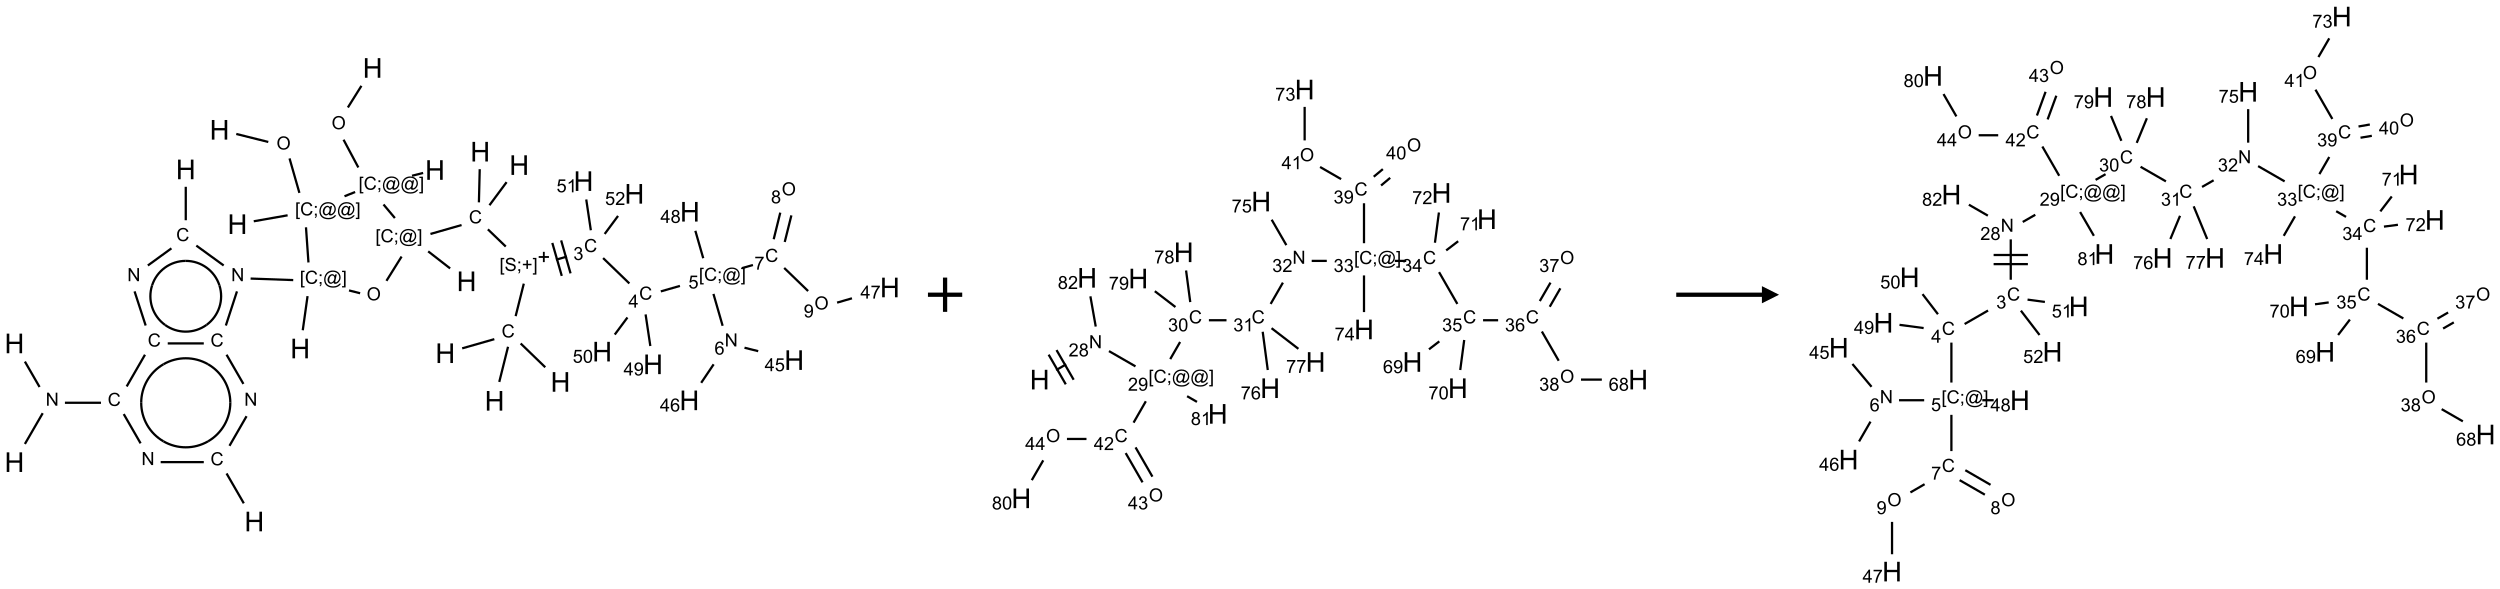 <?xml version="1.0" encoding="UTF-8"?>
<svg xmlns="http://www.w3.org/2000/svg" xmlns:xlink="http://www.w3.org/1999/xlink" width="1459" height="344" viewBox="0 0 1459 344">
<defs>
<g>
<g id="glyph-0-0">
<path d="M 2 0 L 2 -10 L 10 -10 L 10 0 Z M 2.25 -0.25 L 9.75 -0.25 L 9.75 -9.75 L 2.25 -9.75 Z M 2.25 -0.25 "/>
</g>
<g id="glyph-0-1">
<path d="M 1.281 0 L 1.281 -11.453 L 2.797 -11.453 L 2.797 -6.75 L 8.75 -6.75 L 8.75 -11.453 L 10.266 -11.453 L 10.266 0 L 8.75 0 L 8.75 -5.398 L 2.797 -5.398 L 2.797 0 Z M 1.281 0 "/>
</g>
<g id="glyph-1-0">
<path d="M 1.332 0 L 1.332 -6.668 L 6.668 -6.668 L 6.668 0 Z M 1.5 -0.168 L 6.5 -0.168 L 6.5 -6.5 L 1.5 -6.5 Z M 1.5 -0.168 "/>
</g>
<g id="glyph-1-1">
<path d="M 0.516 -3.719 C 0.516 -4.984 0.855 -5.977 1.535 -6.695 C 2.215 -7.414 3.094 -7.77 4.172 -7.77 C 4.875 -7.77 5.512 -7.602 6.078 -7.266 C 6.645 -6.93 7.074 -6.461 7.371 -5.855 C 7.668 -5.254 7.816 -4.57 7.816 -3.809 C 7.816 -3.035 7.66 -2.34 7.348 -1.73 C 7.035 -1.117 6.594 -0.656 6.02 -0.34 C 5.449 -0.027 4.828 0.129 4.168 0.129 C 3.449 0.129 2.805 -0.043 2.238 -0.391 C 1.672 -0.738 1.246 -1.211 0.953 -1.812 C 0.66 -2.414 0.516 -3.047 0.516 -3.719 Z M 1.559 -3.703 C 1.559 -2.781 1.805 -2.059 2.301 -1.527 C 2.793 -1 3.414 -0.734 4.16 -0.734 C 4.922 -0.734 5.547 -1 6.039 -1.535 C 6.531 -2.07 6.777 -2.828 6.777 -3.812 C 6.777 -4.434 6.672 -4.977 6.461 -5.441 C 6.25 -5.902 5.945 -6.262 5.539 -6.52 C 5.133 -6.773 4.68 -6.902 4.176 -6.902 C 3.461 -6.902 2.848 -6.656 2.332 -6.164 C 1.816 -5.672 1.559 -4.852 1.559 -3.703 Z M 1.559 -3.703 "/>
</g>
<g id="glyph-1-2">
<path d="M 0.723 2.121 L 0.723 -7.637 L 2.793 -7.637 L 2.793 -6.859 L 1.66 -6.859 L 1.66 1.344 L 2.793 1.344 L 2.793 2.121 Z M 0.723 2.121 "/>
</g>
<g id="glyph-1-3">
<path d="M 6.27 -2.676 L 7.281 -2.422 C 7.07 -1.594 6.688 -0.961 6.137 -0.523 C 5.586 -0.086 4.914 0.129 4.121 0.129 C 3.297 0.129 2.629 -0.039 2.113 -0.371 C 1.598 -0.707 1.203 -1.191 0.934 -1.828 C 0.664 -2.465 0.531 -3.145 0.531 -3.875 C 0.531 -4.672 0.684 -5.363 0.988 -5.957 C 1.293 -6.547 1.723 -6.996 2.285 -7.305 C 2.844 -7.613 3.461 -7.766 4.137 -7.766 C 4.898 -7.766 5.543 -7.57 6.062 -7.184 C 6.582 -6.793 6.945 -6.246 7.152 -5.543 L 6.156 -5.309 C 5.98 -5.863 5.723 -6.266 5.387 -6.52 C 5.051 -6.773 4.625 -6.902 4.113 -6.902 C 3.527 -6.902 3.039 -6.762 2.645 -6.48 C 2.25 -6.199 1.973 -5.82 1.812 -5.348 C 1.652 -4.871 1.574 -4.383 1.574 -3.879 C 1.574 -3.23 1.668 -2.664 1.855 -2.18 C 2.047 -1.695 2.34 -1.332 2.738 -1.094 C 3.137 -0.855 3.57 -0.734 4.035 -0.734 C 4.602 -0.734 5.082 -0.898 5.473 -1.223 C 5.867 -1.551 6.133 -2.035 6.27 -2.676 Z M 6.27 -2.676 "/>
</g>
<g id="glyph-1-4">
<path d="M 0.949 -4.465 L 0.949 -5.531 L 2.016 -5.531 L 2.016 -4.465 Z M 0.949 0 L 0.949 -1.066 L 2.016 -1.066 L 2.016 0 C 2.016 0.391 1.945 0.711 1.809 0.949 C 1.668 1.191 1.449 1.379 1.145 1.512 L 0.887 1.109 C 1.082 1.023 1.23 0.895 1.324 0.727 C 1.418 0.559 1.469 0.316 1.48 0 Z M 0.949 0 "/>
</g>
<g id="glyph-1-5">
<path d="M 6.047 -0.848 C 5.82 -0.59 5.57 -0.379 5.289 -0.223 C 5.008 -0.062 4.73 0.016 4.449 0.016 C 4.141 0.016 3.84 -0.074 3.547 -0.254 C 3.254 -0.434 3.02 -0.715 2.836 -1.09 C 2.652 -1.465 2.562 -1.875 2.562 -2.324 C 2.562 -2.875 2.703 -3.43 2.988 -3.98 C 3.27 -4.535 3.621 -4.953 4.043 -5.23 C 4.461 -5.508 4.871 -5.645 5.266 -5.645 C 5.566 -5.645 5.855 -5.566 6.129 -5.41 C 6.402 -5.25 6.641 -5.012 6.84 -4.688 L 7.016 -5.496 L 7.949 -5.496 L 7.199 -2 C 7.094 -1.516 7.043 -1.246 7.043 -1.191 C 7.043 -1.098 7.078 -1.02 7.148 -0.949 C 7.219 -0.883 7.305 -0.848 7.406 -0.848 C 7.59 -0.848 7.832 -0.953 8.129 -1.168 C 8.527 -1.445 8.84 -1.816 9.07 -2.285 C 9.301 -2.75 9.418 -3.234 9.418 -3.73 C 9.418 -4.309 9.27 -4.852 8.973 -5.355 C 8.676 -5.859 8.23 -6.262 7.645 -6.562 C 7.055 -6.863 6.406 -7.016 5.691 -7.016 C 4.879 -7.016 4.137 -6.824 3.465 -6.445 C 2.793 -6.066 2.273 -5.52 1.902 -4.809 C 1.535 -4.098 1.348 -3.34 1.348 -2.527 C 1.348 -1.676 1.535 -0.941 1.902 -0.328 C 2.273 0.285 2.809 0.742 3.508 1.035 C 4.207 1.328 4.984 1.473 5.832 1.473 C 6.742 1.473 7.504 1.32 8.121 1.016 C 8.734 0.711 9.195 0.34 9.5 -0.098 L 10.441 -0.098 C 10.266 0.266 9.961 0.637 9.531 1.016 C 9.102 1.395 8.59 1.695 7.996 1.914 C 7.402 2.133 6.688 2.246 5.848 2.246 C 5.078 2.246 4.367 2.145 3.715 1.949 C 3.066 1.75 2.512 1.453 2.051 1.055 C 1.594 0.656 1.25 0.199 1.016 -0.316 C 0.723 -0.973 0.578 -1.684 0.578 -2.441 C 0.578 -3.289 0.75 -4.098 1.098 -4.863 C 1.523 -5.805 2.125 -6.527 2.902 -7.027 C 3.684 -7.527 4.629 -7.777 5.738 -7.777 C 6.602 -7.777 7.375 -7.602 8.059 -7.246 C 8.746 -6.895 9.285 -6.371 9.684 -5.672 C 10.02 -5.07 10.188 -4.418 10.188 -3.715 C 10.188 -2.707 9.832 -1.812 9.125 -1.031 C 8.492 -0.328 7.801 0.02 7.051 0.02 C 6.812 0.02 6.617 -0.016 6.473 -0.09 C 6.324 -0.16 6.215 -0.266 6.145 -0.402 C 6.102 -0.488 6.066 -0.637 6.047 -0.848 Z M 3.527 -2.262 C 3.527 -1.785 3.641 -1.414 3.863 -1.152 C 4.09 -0.887 4.348 -0.754 4.641 -0.754 C 4.836 -0.754 5.039 -0.812 5.254 -0.93 C 5.469 -1.047 5.676 -1.219 5.871 -1.449 C 6.066 -1.676 6.23 -1.969 6.355 -2.32 C 6.48 -2.672 6.543 -3.027 6.543 -3.379 C 6.543 -3.852 6.426 -4.219 6.191 -4.48 C 5.957 -4.738 5.672 -4.871 5.332 -4.871 C 5.109 -4.871 4.902 -4.812 4.707 -4.699 C 4.512 -4.586 4.32 -4.406 4.137 -4.156 C 3.953 -3.906 3.805 -3.602 3.691 -3.246 C 3.582 -2.887 3.527 -2.559 3.527 -2.262 Z M 3.527 -2.262 "/>
</g>
<g id="glyph-1-6">
<path d="M 2.27 2.121 L 0.203 2.121 L 0.203 1.344 L 1.332 1.344 L 1.332 -6.859 L 0.203 -6.859 L 0.203 -7.637 L 2.27 -7.637 Z M 2.27 2.121 "/>
</g>
<g id="glyph-1-7">
<path d="M 0.812 0 L 0.812 -7.637 L 1.848 -7.637 L 5.859 -1.641 L 5.859 -7.637 L 6.828 -7.637 L 6.828 0 L 5.793 0 L 1.781 -6 L 1.781 0 Z M 0.812 0 "/>
</g>
<g id="glyph-1-8">
<path d="M 0.48 -2.453 L 1.434 -2.535 C 1.477 -2.152 1.582 -1.84 1.746 -1.598 C 1.91 -1.352 2.168 -1.152 2.516 -1.004 C 2.863 -0.852 3.254 -0.777 3.688 -0.777 C 4.074 -0.777 4.414 -0.832 4.707 -0.949 C 5.004 -1.062 5.223 -1.219 5.367 -1.418 C 5.512 -1.617 5.582 -1.836 5.582 -2.074 C 5.582 -2.312 5.516 -2.523 5.375 -2.699 C 5.234 -2.879 5.008 -3.031 4.688 -3.152 C 4.484 -3.23 4.031 -3.355 3.328 -3.523 C 2.625 -3.691 2.137 -3.852 1.855 -4 C 1.488 -4.191 1.219 -4.43 1.039 -4.711 C 0.859 -4.992 0.77 -5.312 0.77 -5.66 C 0.77 -6.047 0.879 -6.406 1.098 -6.742 C 1.316 -7.078 1.637 -7.332 2.059 -7.504 C 2.477 -7.68 2.945 -7.766 3.457 -7.766 C 4.023 -7.766 4.523 -7.676 4.957 -7.492 C 5.387 -7.309 5.719 -7.043 5.953 -6.688 C 6.188 -6.332 6.312 -5.934 6.328 -5.484 L 5.359 -5.41 C 5.309 -5.895 5.133 -6.258 4.832 -6.504 C 4.531 -6.75 4.086 -6.875 3.5 -6.875 C 2.891 -6.875 2.445 -6.762 2.164 -6.539 C 1.883 -6.316 1.746 -6.047 1.746 -5.73 C 1.746 -5.457 1.844 -5.23 2.043 -5.051 C 2.238 -4.875 2.742 -4.695 3.566 -4.508 C 4.387 -4.32 4.949 -4.16 5.254 -4.02 C 5.699 -3.816 6.027 -3.555 6.238 -3.242 C 6.449 -2.93 6.559 -2.566 6.559 -2.156 C 6.559 -1.75 6.441 -1.367 6.207 -1.008 C 5.977 -0.648 5.641 -0.367 5.207 -0.168 C 4.77 0.031 4.281 0.129 3.734 0.129 C 3.043 0.129 2.465 0.031 1.996 -0.172 C 1.531 -0.375 1.164 -0.676 0.898 -1.082 C 0.633 -1.484 0.492 -1.941 0.48 -2.453 Z M 0.48 -2.453 "/>
</g>
<g id="glyph-1-9">
<path d="M 2.672 -1.234 L 2.672 -3.328 L 0.594 -3.328 L 0.594 -4.203 L 2.672 -4.203 L 2.672 -6.281 L 3.559 -6.281 L 3.559 -4.203 L 5.637 -4.203 L 5.637 -3.328 L 3.559 -3.328 L 3.559 -1.234 Z M 2.672 -1.234 "/>
</g>
<g id="glyph-1-10">
<path d="M 0.449 -2.016 L 1.387 -2.141 C 1.492 -1.609 1.676 -1.227 1.934 -0.992 C 2.191 -0.758 2.508 -0.641 2.879 -0.641 C 3.32 -0.641 3.695 -0.793 3.996 -1.098 C 4.301 -1.402 4.453 -1.781 4.453 -2.234 C 4.453 -2.664 4.312 -3.02 4.031 -3.301 C 3.75 -3.578 3.391 -3.719 2.957 -3.719 C 2.781 -3.719 2.562 -3.684 2.297 -3.613 L 2.402 -4.438 C 2.465 -4.43 2.516 -4.426 2.551 -4.426 C 2.949 -4.426 3.312 -4.531 3.629 -4.738 C 3.949 -4.949 4.109 -5.27 4.109 -5.703 C 4.109 -6.047 3.992 -6.332 3.762 -6.559 C 3.527 -6.785 3.227 -6.895 2.859 -6.895 C 2.496 -6.895 2.191 -6.781 1.949 -6.551 C 1.707 -6.324 1.547 -5.98 1.48 -5.52 L 0.543 -5.688 C 0.656 -6.316 0.918 -6.805 1.324 -7.148 C 1.73 -7.492 2.234 -7.668 2.84 -7.668 C 3.254 -7.668 3.641 -7.578 3.988 -7.398 C 4.34 -7.219 4.609 -6.977 4.793 -6.668 C 4.98 -6.359 5.074 -6.031 5.074 -5.684 C 5.074 -5.352 4.984 -5.051 4.809 -4.781 C 4.629 -4.512 4.367 -4.297 4.02 -4.137 C 4.473 -4.031 4.824 -3.816 5.074 -3.488 C 5.324 -3.16 5.449 -2.75 5.449 -2.254 C 5.449 -1.59 5.203 -1.023 4.719 -0.559 C 4.234 -0.098 3.617 0.137 2.875 0.137 C 2.203 0.137 1.648 -0.062 1.207 -0.465 C 0.762 -0.863 0.512 -1.379 0.449 -2.016 Z M 0.449 -2.016 "/>
</g>
<g id="glyph-1-11">
<path d="M 3.449 0 L 3.449 -1.828 L 0.137 -1.828 L 0.137 -2.688 L 3.621 -7.637 L 4.387 -7.637 L 4.387 -2.688 L 5.418 -2.688 L 5.418 -1.828 L 4.387 -1.828 L 4.387 0 Z M 3.449 -2.688 L 3.449 -6.129 L 1.059 -2.688 Z M 3.449 -2.688 "/>
</g>
<g id="glyph-1-12">
<path d="M 0.441 -2 L 1.426 -2.082 C 1.5 -1.605 1.668 -1.242 1.934 -1.004 C 2.199 -0.762 2.52 -0.641 2.895 -0.641 C 3.348 -0.641 3.73 -0.812 4.043 -1.152 C 4.355 -1.492 4.512 -1.941 4.512 -2.504 C 4.512 -3.039 4.359 -3.461 4.059 -3.77 C 3.758 -4.078 3.367 -4.234 2.879 -4.234 C 2.578 -4.234 2.305 -4.164 2.062 -4.027 C 1.82 -3.891 1.629 -3.715 1.488 -3.496 L 0.609 -3.609 L 1.348 -7.531 L 5.145 -7.531 L 5.145 -6.637 L 2.098 -6.637 L 1.688 -4.582 C 2.145 -4.902 2.625 -5.062 3.129 -5.062 C 3.797 -5.062 4.359 -4.832 4.816 -4.371 C 5.277 -3.91 5.504 -3.312 5.504 -2.59 C 5.504 -1.898 5.305 -1.301 4.902 -0.797 C 4.41 -0.18 3.742 0.129 2.895 0.129 C 2.199 0.129 1.633 -0.062 1.195 -0.453 C 0.758 -0.844 0.504 -1.359 0.441 -2 Z M 0.441 -2 "/>
</g>
<g id="glyph-1-13">
<path d="M 5.309 -5.766 L 4.375 -5.691 C 4.293 -6.059 4.172 -6.328 4.02 -6.496 C 3.766 -6.762 3.453 -6.895 3.082 -6.895 C 2.785 -6.895 2.523 -6.812 2.297 -6.645 C 2 -6.43 1.77 -6.117 1.598 -5.703 C 1.43 -5.289 1.34 -4.703 1.332 -3.938 C 1.559 -4.281 1.836 -4.535 2.16 -4.703 C 2.488 -4.871 2.828 -4.953 3.188 -4.953 C 3.812 -4.953 4.344 -4.723 4.785 -4.262 C 5.223 -3.801 5.441 -3.207 5.441 -2.48 C 5.441 -2 5.34 -1.555 5.133 -1.145 C 4.926 -0.73 4.641 -0.418 4.281 -0.199 C 3.922 0.02 3.512 0.129 3.051 0.129 C 2.27 0.129 1.633 -0.156 1.141 -0.73 C 0.648 -1.305 0.402 -2.254 0.402 -3.574 C 0.402 -5.051 0.672 -6.121 1.219 -6.793 C 1.695 -7.375 2.336 -7.668 3.141 -7.668 C 3.742 -7.668 4.234 -7.5 4.617 -7.16 C 5 -6.824 5.23 -6.359 5.309 -5.766 Z M 1.48 -2.473 C 1.48 -2.152 1.547 -1.844 1.684 -1.547 C 1.82 -1.25 2.016 -1.027 2.262 -0.871 C 2.508 -0.719 2.766 -0.641 3.035 -0.641 C 3.434 -0.641 3.773 -0.801 4.059 -1.121 C 4.344 -1.441 4.484 -1.875 4.484 -2.422 C 4.484 -2.949 4.344 -3.367 4.062 -3.668 C 3.781 -3.973 3.426 -4.125 3 -4.125 C 2.578 -4.125 2.219 -3.973 1.922 -3.668 C 1.625 -3.363 1.48 -2.969 1.48 -2.473 Z M 1.48 -2.473 "/>
</g>
<g id="glyph-1-14">
<path d="M 0.504 -6.637 L 0.504 -7.535 L 5.449 -7.535 L 5.449 -6.809 C 4.961 -6.289 4.48 -5.602 4.004 -4.746 C 3.527 -3.887 3.156 -3.004 2.895 -2.098 C 2.707 -1.461 2.59 -0.762 2.535 0 L 1.574 0 C 1.582 -0.602 1.703 -1.328 1.926 -2.176 C 2.152 -3.027 2.477 -3.848 2.898 -4.637 C 3.32 -5.426 3.77 -6.094 4.246 -6.637 Z M 0.504 -6.637 "/>
</g>
<g id="glyph-1-15">
<path d="M 1.887 -4.141 C 1.496 -4.281 1.207 -4.484 1.02 -4.75 C 0.832 -5.016 0.738 -5.328 0.738 -5.699 C 0.738 -6.254 0.938 -6.719 1.34 -7.098 C 1.738 -7.477 2.27 -7.668 2.934 -7.668 C 3.598 -7.668 4.137 -7.473 4.543 -7.086 C 4.949 -6.699 5.152 -6.227 5.152 -5.672 C 5.152 -5.316 5.059 -5.008 4.871 -4.746 C 4.688 -4.484 4.406 -4.281 4.027 -4.141 C 4.496 -3.988 4.852 -3.742 5.098 -3.402 C 5.34 -3.062 5.465 -2.656 5.465 -2.184 C 5.465 -1.531 5.234 -0.98 4.77 -0.535 C 4.309 -0.09 3.703 0.129 2.949 0.129 C 2.195 0.129 1.586 -0.094 1.125 -0.539 C 0.664 -0.984 0.434 -1.543 0.434 -2.207 C 0.434 -2.703 0.559 -3.121 0.809 -3.457 C 1.062 -3.793 1.422 -4.02 1.887 -4.141 Z M 1.699 -5.73 C 1.699 -5.367 1.812 -5.074 2.047 -4.844 C 2.281 -4.613 2.582 -4.5 2.953 -4.5 C 3.312 -4.5 3.609 -4.613 3.84 -4.84 C 4.07 -5.066 4.188 -5.348 4.188 -5.676 C 4.188 -6.02 4.07 -6.309 3.832 -6.543 C 3.594 -6.777 3.297 -6.895 2.941 -6.895 C 2.586 -6.895 2.289 -6.781 2.051 -6.551 C 1.816 -6.324 1.699 -6.047 1.699 -5.73 Z M 1.395 -2.203 C 1.395 -1.938 1.461 -1.676 1.586 -1.426 C 1.711 -1.176 1.902 -0.984 2.152 -0.848 C 2.402 -0.711 2.672 -0.641 2.957 -0.641 C 3.406 -0.641 3.777 -0.785 4.066 -1.074 C 4.359 -1.363 4.504 -1.727 4.504 -2.172 C 4.504 -2.625 4.355 -2.996 4.055 -3.293 C 3.754 -3.586 3.379 -3.734 2.926 -3.734 C 2.484 -3.734 2.121 -3.59 1.832 -3.297 C 1.543 -3.004 1.395 -2.641 1.395 -2.203 Z M 1.395 -2.203 "/>
</g>
<g id="glyph-1-16">
<path d="M 0.582 -1.766 L 1.484 -1.848 C 1.562 -1.426 1.707 -1.117 1.922 -0.926 C 2.137 -0.734 2.414 -0.641 2.75 -0.641 C 3.039 -0.641 3.289 -0.707 3.508 -0.84 C 3.727 -0.973 3.902 -1.148 4.043 -1.367 C 4.18 -1.586 4.297 -1.887 4.391 -2.262 C 4.484 -2.637 4.531 -3.016 4.531 -3.406 C 4.531 -3.449 4.531 -3.512 4.527 -3.594 C 4.34 -3.297 4.082 -3.055 3.758 -2.867 C 3.434 -2.68 3.082 -2.59 2.703 -2.59 C 2.07 -2.59 1.535 -2.816 1.098 -3.277 C 0.66 -3.734 0.441 -4.34 0.441 -5.09 C 0.441 -5.863 0.672 -6.484 1.129 -6.957 C 1.586 -7.43 2.156 -7.668 2.844 -7.668 C 3.34 -7.668 3.793 -7.531 4.207 -7.266 C 4.617 -7 4.93 -6.617 5.145 -6.121 C 5.355 -5.629 5.465 -4.91 5.465 -3.973 C 5.465 -2.996 5.359 -2.223 5.145 -1.645 C 4.934 -1.066 4.617 -0.625 4.199 -0.324 C 3.781 -0.02 3.293 0.129 2.73 0.129 C 2.133 0.129 1.645 -0.035 1.266 -0.367 C 0.887 -0.699 0.66 -1.164 0.582 -1.766 Z M 4.422 -5.137 C 4.422 -5.676 4.277 -6.102 3.992 -6.418 C 3.707 -6.734 3.359 -6.891 2.957 -6.891 C 2.543 -6.891 2.18 -6.719 1.871 -6.379 C 1.562 -6.039 1.406 -5.598 1.406 -5.059 C 1.406 -4.57 1.555 -4.176 1.848 -3.871 C 2.141 -3.566 2.5 -3.418 2.934 -3.418 C 3.367 -3.418 3.723 -3.57 4.004 -3.871 C 4.281 -4.176 4.422 -4.598 4.422 -5.137 Z M 4.422 -5.137 "/>
</g>
<g id="glyph-1-17">
<path d="M 0.441 -3.766 C 0.441 -4.668 0.535 -5.395 0.723 -5.945 C 0.906 -6.496 1.184 -6.922 1.551 -7.219 C 1.918 -7.516 2.375 -7.668 2.934 -7.668 C 3.344 -7.668 3.703 -7.586 4.012 -7.418 C 4.32 -7.254 4.574 -7.016 4.777 -6.707 C 4.977 -6.395 5.137 -6.016 5.25 -5.57 C 5.363 -5.125 5.422 -4.523 5.422 -3.766 C 5.422 -2.871 5.328 -2.148 5.145 -1.598 C 4.961 -1.047 4.688 -0.621 4.32 -0.32 C 3.953 -0.02 3.492 0.129 2.934 0.129 C 2.195 0.129 1.617 -0.133 1.199 -0.66 C 0.695 -1.297 0.441 -2.332 0.441 -3.766 Z M 1.406 -3.766 C 1.406 -2.512 1.555 -1.68 1.848 -1.262 C 2.141 -0.848 2.5 -0.641 2.934 -0.641 C 3.363 -0.641 3.727 -0.848 4.02 -1.266 C 4.312 -1.684 4.457 -2.516 4.457 -3.766 C 4.457 -5.023 4.312 -5.859 4.02 -6.27 C 3.727 -6.684 3.359 -6.891 2.922 -6.891 C 2.492 -6.891 2.148 -6.707 1.891 -6.344 C 1.566 -5.879 1.406 -5.02 1.406 -3.766 Z M 1.406 -3.766 "/>
</g>
<g id="glyph-1-18">
<path d="M 3.973 0 L 3.035 0 L 3.035 -5.973 C 2.809 -5.758 2.516 -5.543 2.148 -5.328 C 1.781 -5.113 1.453 -4.953 1.16 -4.844 L 1.16 -5.75 C 1.684 -5.996 2.145 -6.297 2.535 -6.645 C 2.93 -6.996 3.207 -7.336 3.371 -7.668 L 3.973 -7.668 Z M 3.973 0 "/>
</g>
<g id="glyph-1-19">
<path d="M 5.371 -0.902 L 5.371 0 L 0.324 0 C 0.316 -0.227 0.352 -0.441 0.434 -0.652 C 0.562 -0.996 0.766 -1.332 1.051 -1.668 C 1.332 -2 1.742 -2.387 2.277 -2.824 C 3.105 -3.504 3.668 -4.043 3.957 -4.441 C 4.25 -4.84 4.395 -5.215 4.395 -5.566 C 4.395 -5.938 4.262 -6.254 3.996 -6.508 C 3.73 -6.762 3.387 -6.891 2.957 -6.891 C 2.508 -6.891 2.145 -6.754 1.875 -6.484 C 1.605 -6.215 1.469 -5.84 1.465 -5.359 L 0.5 -5.457 C 0.566 -6.176 0.812 -6.727 1.246 -7.102 C 1.676 -7.477 2.254 -7.668 2.98 -7.668 C 3.711 -7.668 4.293 -7.465 4.719 -7.059 C 5.145 -6.652 5.359 -6.148 5.359 -5.547 C 5.359 -5.242 5.297 -4.941 5.172 -4.645 C 5.047 -4.352 4.84 -4.039 4.551 -3.715 C 4.262 -3.387 3.777 -2.938 3.105 -2.371 C 2.543 -1.898 2.18 -1.578 2.02 -1.41 C 1.859 -1.242 1.73 -1.07 1.625 -0.902 Z M 5.371 -0.902 "/>
</g>
</g>
</defs>
<path fill="none" stroke-width="0.033" stroke-linecap="butt" stroke-linejoin="miter" stroke="rgb(0%, 0%, 0%)" stroke-opacity="1" stroke-miterlimit="10" d="M 5.063 0.261 L 4.865 0.577 " transform="matrix(40, 0, 0, 40, 8.41, 39.654)"/>
<path fill="none" stroke-width="0.033" stroke-linecap="butt" stroke-linejoin="miter" stroke="rgb(0%, 0%, 0%)" stroke-opacity="1" stroke-miterlimit="10" d="M 4.802 1.047 L 5.018 1.452 " transform="matrix(40, 0, 0, 40, 8.41, 39.654)"/>
<path fill="none" stroke-width="0.033" stroke-linecap="butt" stroke-linejoin="miter" stroke="rgb(0%, 0%, 0%)" stroke-opacity="1" stroke-miterlimit="10" d="M 5.801 1.573 L 5.963 1.532 " transform="matrix(40, 0, 0, 40, 8.41, 39.654)"/>
<path fill="none" stroke-width="0.033" stroke-linecap="butt" stroke-linejoin="miter" stroke="rgb(0%, 0%, 0%)" stroke-opacity="1" stroke-miterlimit="10" d="M 4.971 1.81 L 4.816 1.872 " transform="matrix(40, 0, 0, 40, 8.41, 39.654)"/>
<path fill="none" stroke-width="0.033" stroke-linecap="butt" stroke-linejoin="miter" stroke="rgb(0%, 0%, 0%)" stroke-opacity="1" stroke-miterlimit="10" d="M 3.986 2.15 L 3.492 2.237 " transform="matrix(40, 0, 0, 40, 8.41, 39.654)"/>
<path fill="none" stroke-width="0.033" stroke-linecap="butt" stroke-linejoin="miter" stroke="rgb(0%, 0%, 0%)" stroke-opacity="1" stroke-miterlimit="10" d="M 4.158 1.823 L 4.014 1.32 " transform="matrix(40, 0, 0, 40, 8.41, 39.654)"/>
<path fill="none" stroke-width="0.033" stroke-linecap="butt" stroke-linejoin="miter" stroke="rgb(0%, 0%, 0%)" stroke-opacity="1" stroke-miterlimit="10" d="M 3.704 1.08 L 3.237 0.963 " transform="matrix(40, 0, 0, 40, 8.41, 39.654)"/>
<path fill="none" stroke-width="0.033" stroke-linecap="butt" stroke-linejoin="miter" stroke="rgb(0%, 0%, 0%)" stroke-opacity="1" stroke-miterlimit="10" d="M 4.254 2.325 L 4.29 2.838 " transform="matrix(40, 0, 0, 40, 8.41, 39.654)"/>
<path fill="none" stroke-width="0.033" stroke-linecap="butt" stroke-linejoin="miter" stroke="rgb(0%, 0%, 0%)" stroke-opacity="1" stroke-miterlimit="10" d="M 4.277 3.329 L 4.207 3.827 " transform="matrix(40, 0, 0, 40, 8.41, 39.654)"/>
<path fill="none" stroke-width="0.033" stroke-linecap="butt" stroke-linejoin="miter" stroke="rgb(0%, 0%, 0%)" stroke-opacity="1" stroke-miterlimit="10" d="M 4.068 3.095 L 3.446 3.073 " transform="matrix(40, 0, 0, 40, 8.41, 39.654)"/>
<path fill="none" stroke-width="0.033" stroke-linecap="butt" stroke-linejoin="miter" stroke="rgb(0%, 0%, 0%)" stroke-opacity="1" stroke-miterlimit="10" d="M 3.053 2.882 L 2.654 2.592 " transform="matrix(40, 0, 0, 40, 8.41, 39.654)"/>
<path fill="none" stroke-width="0.033" stroke-linecap="butt" stroke-linejoin="miter" stroke="rgb(0%, 0%, 0%)" stroke-opacity="1" stroke-miterlimit="10" d="M 2.5 2.222 L 2.5 1.734 " transform="matrix(40, 0, 0, 40, 8.41, 39.654)"/>
<path fill="none" stroke-width="0.033" stroke-linecap="butt" stroke-linejoin="miter" stroke="rgb(0%, 0%, 0%)" stroke-opacity="1" stroke-miterlimit="10" d="M 2.291 2.632 L 1.947 2.882 " transform="matrix(40, 0, 0, 40, 8.41, 39.654)"/>
<path fill="none" stroke-width="0.033" stroke-linecap="butt" stroke-linejoin="miter" stroke="rgb(0%, 0%, 0%)" stroke-opacity="1" stroke-miterlimit="10" d="M 1.753 3.26 L 1.915 3.758 " transform="matrix(40, 0, 0, 40, 8.41, 39.654)"/>
<path fill="none" stroke-width="0.033" stroke-linecap="butt" stroke-linejoin="miter" stroke="rgb(0%, 0%, 0%)" stroke-opacity="1" stroke-miterlimit="10" d="M 1.905 4.184 L 1.638 4.647 " transform="matrix(40, 0, 0, 40, 8.41, 39.654)"/>
<path fill="none" stroke-width="0.033" stroke-linecap="butt" stroke-linejoin="miter" stroke="rgb(0%, 0%, 0%)" stroke-opacity="1" stroke-miterlimit="10" d="M 1.263 4.885 L 0.737 4.885 " transform="matrix(40, 0, 0, 40, 8.41, 39.654)"/>
<path fill="none" stroke-width="0.033" stroke-linecap="butt" stroke-linejoin="miter" stroke="rgb(0%, 0%, 0%)" stroke-opacity="1" stroke-miterlimit="10" d="M 0.367 4.655 L 0.153 4.284 " transform="matrix(40, 0, 0, 40, 8.41, 39.654)"/>
<path fill="none" stroke-width="0.033" stroke-linecap="butt" stroke-linejoin="miter" stroke="rgb(0%, 0%, 0%)" stroke-opacity="1" stroke-miterlimit="10" d="M 0.413 5.037 L 0.153 5.486 " transform="matrix(40, 0, 0, 40, 8.41, 39.654)"/>
<path fill="none" stroke-width="0.033" stroke-linecap="butt" stroke-linejoin="miter" stroke="rgb(0%, 0%, 0%)" stroke-opacity="1" stroke-miterlimit="10" d="M 1.595 5.05 L 1.841 5.477 " transform="matrix(40, 0, 0, 40, 8.41, 39.654)"/>
<path fill="none" stroke-width="0.033" stroke-linecap="butt" stroke-linejoin="miter" stroke="rgb(0%, 0%, 0%)" stroke-opacity="1" stroke-miterlimit="10" d="M 2.134 5.751 L 2.763 5.751 " transform="matrix(40, 0, 0, 40, 8.41, 39.654)"/>
<path fill="none" stroke-width="0.033" stroke-linecap="butt" stroke-linejoin="miter" stroke="rgb(0%, 0%, 0%)" stroke-opacity="1" stroke-miterlimit="10" d="M 3.095 5.916 L 3.347 6.352 " transform="matrix(40, 0, 0, 40, 8.41, 39.654)"/>
<path fill="none" stroke-width="0.033" stroke-linecap="butt" stroke-linejoin="miter" stroke="rgb(0%, 0%, 0%)" stroke-opacity="1" stroke-miterlimit="10" d="M 3.138 5.513 L 3.387 5.081 " transform="matrix(40, 0, 0, 40, 8.41, 39.654)"/>
<path fill="none" stroke-width="0.033" stroke-linecap="butt" stroke-linejoin="miter" stroke="rgb(0%, 0%, 0%)" stroke-opacity="1" stroke-miterlimit="10" d="M 3.341 4.61 L 3.095 4.184 " transform="matrix(40, 0, 0, 40, 8.41, 39.654)"/>
<path fill="none" stroke-width="0.033" stroke-linecap="butt" stroke-linejoin="miter" stroke="rgb(0%, 0%, 0%)" stroke-opacity="1" stroke-miterlimit="10" d="M 2.763 4.019 L 2.237 4.019 " transform="matrix(40, 0, 0, 40, 8.41, 39.654)"/>
<path fill="none" stroke-width="0.033" stroke-linecap="butt" stroke-linejoin="miter" stroke="rgb(0%, 0%, 0%)" stroke-opacity="1" stroke-miterlimit="10" d="M 3.085 3.758 L 3.247 3.26 " transform="matrix(40, 0, 0, 40, 8.41, 39.654)"/>
<path fill="none" stroke-width="0.033" stroke-linecap="butt" stroke-linejoin="miter" stroke="rgb(0%, 0%, 0%)" stroke-opacity="1" stroke-miterlimit="10" d="M 4.882 3.246 L 5.044 3.287 " transform="matrix(40, 0, 0, 40, 8.41, 39.654)"/>
<path fill="none" stroke-width="0.033" stroke-linecap="butt" stroke-linejoin="miter" stroke="rgb(0%, 0%, 0%)" stroke-opacity="1" stroke-miterlimit="10" d="M 5.428 3.106 L 5.649 2.752 " transform="matrix(40, 0, 0, 40, 8.41, 39.654)"/>
<path fill="none" stroke-width="0.033" stroke-linecap="butt" stroke-linejoin="miter" stroke="rgb(0%, 0%, 0%)" stroke-opacity="1" stroke-miterlimit="10" d="M 5.551 2.19 L 5.385 1.992 " transform="matrix(40, 0, 0, 40, 8.41, 39.654)"/>
<path fill="none" stroke-width="0.033" stroke-linecap="butt" stroke-linejoin="miter" stroke="rgb(0%, 0%, 0%)" stroke-opacity="1" stroke-miterlimit="10" d="M 6.037 2.676 L 6.357 2.925 " transform="matrix(40, 0, 0, 40, 8.41, 39.654)"/>
<path fill="none" stroke-width="0.033" stroke-linecap="butt" stroke-linejoin="miter" stroke="rgb(0%, 0%, 0%)" stroke-opacity="1" stroke-miterlimit="10" d="M 6.07 2.422 L 6.524 2.292 " transform="matrix(40, 0, 0, 40, 8.41, 39.654)"/>
<path fill="none" stroke-width="0.033" stroke-linecap="butt" stroke-linejoin="miter" stroke="rgb(0%, 0%, 0%)" stroke-opacity="1" stroke-miterlimit="10" d="M 6.777 1.961 L 6.789 1.477 " transform="matrix(40, 0, 0, 40, 8.41, 39.654)"/>
<path fill="none" stroke-width="0.033" stroke-linecap="butt" stroke-linejoin="miter" stroke="rgb(0%, 0%, 0%)" stroke-opacity="1" stroke-miterlimit="10" d="M 6.931 2.003 L 7.181 1.666 " transform="matrix(40, 0, 0, 40, 8.41, 39.654)"/>
<path fill="none" stroke-width="0.033" stroke-linecap="butt" stroke-linejoin="miter" stroke="rgb(0%, 0%, 0%)" stroke-opacity="1" stroke-miterlimit="10" d="M 6.908 2.355 L 7.169 2.606 " transform="matrix(40, 0, 0, 40, 8.41, 39.654)"/>
<path fill="none" stroke-width="0.033" stroke-linecap="butt" stroke-linejoin="miter" stroke="rgb(0%, 0%, 0%)" stroke-opacity="1" stroke-miterlimit="10" d="M 7.432 3.147 L 7.313 3.621 " transform="matrix(40, 0, 0, 40, 8.41, 39.654)"/>
<path fill="none" stroke-width="0.033" stroke-linecap="butt" stroke-linejoin="miter" stroke="rgb(0%, 0%, 0%)" stroke-opacity="1" stroke-miterlimit="10" d="M 7.002 3.957 L 6.533 4.091 " transform="matrix(40, 0, 0, 40, 8.41, 39.654)"/>
<path fill="none" stroke-width="0.033" stroke-linecap="butt" stroke-linejoin="miter" stroke="rgb(0%, 0%, 0%)" stroke-opacity="1" stroke-miterlimit="10" d="M 7.386 4.02 L 7.745 4.367 " transform="matrix(40, 0, 0, 40, 8.41, 39.654)"/>
<path fill="none" stroke-width="0.033" stroke-linecap="butt" stroke-linejoin="miter" stroke="rgb(0%, 0%, 0%)" stroke-opacity="1" stroke-miterlimit="10" d="M 7.202 4.068 L 7.074 4.581 " transform="matrix(40, 0, 0, 40, 8.41, 39.654)"/>
<path fill="none" stroke-width="0.033" stroke-linecap="butt" stroke-linejoin="miter" stroke="rgb(0%, 0%, 0%)" stroke-opacity="1" stroke-miterlimit="10" d="M 7.901 2.798 L 8.062 2.752 " transform="matrix(40, 0, 0, 40, 8.41, 39.654)"/>
<path fill="none" stroke-width="0.033" stroke-linecap="butt" stroke-linejoin="miter" stroke="rgb(0%, 0%, 0%)" stroke-opacity="1" stroke-miterlimit="10" d="M 8.114 2.997 L 7.977 2.516 " transform="matrix(40, 0, 0, 40, 8.41, 39.654)"/>
<path fill="none" stroke-width="0.033" stroke-linecap="butt" stroke-linejoin="miter" stroke="rgb(0%, 0%, 0%)" stroke-opacity="1" stroke-miterlimit="10" d="M 7.986 3.034 L 7.848 2.553 " transform="matrix(40, 0, 0, 40, 8.41, 39.654)"/>
<path fill="none" stroke-width="0.033" stroke-linecap="butt" stroke-linejoin="miter" stroke="rgb(0%, 0%, 0%)" stroke-opacity="1" stroke-miterlimit="10" d="M 8.589 2.774 L 8.972 3.144 " transform="matrix(40, 0, 0, 40, 8.41, 39.654)"/>
<path fill="none" stroke-width="0.033" stroke-linecap="butt" stroke-linejoin="miter" stroke="rgb(0%, 0%, 0%)" stroke-opacity="1" stroke-miterlimit="10" d="M 9.431 3.26 L 9.71 3.18 " transform="matrix(40, 0, 0, 40, 8.41, 39.654)"/>
<path fill="none" stroke-width="0.033" stroke-linecap="butt" stroke-linejoin="miter" stroke="rgb(0%, 0%, 0%)" stroke-opacity="1" stroke-miterlimit="10" d="M 10.199 3.297 L 10.333 3.762 " transform="matrix(40, 0, 0, 40, 8.41, 39.654)"/>
<path fill="none" stroke-width="0.033" stroke-linecap="butt" stroke-linejoin="miter" stroke="rgb(0%, 0%, 0%)" stroke-opacity="1" stroke-miterlimit="10" d="M 10.652 4.082 L 10.852 4.132 " transform="matrix(40, 0, 0, 40, 8.41, 39.654)"/>
<path fill="none" stroke-width="0.033" stroke-linecap="butt" stroke-linejoin="miter" stroke="rgb(0%, 0%, 0%)" stroke-opacity="1" stroke-miterlimit="10" d="M 10.202 4.324 L 10.02 4.594 " transform="matrix(40, 0, 0, 40, 8.41, 39.654)"/>
<path fill="none" stroke-width="0.033" stroke-linecap="butt" stroke-linejoin="miter" stroke="rgb(0%, 0%, 0%)" stroke-opacity="1" stroke-miterlimit="10" d="M 10.615 2.921 L 10.775 2.875 " transform="matrix(40, 0, 0, 40, 8.41, 39.654)"/>
<path fill="none" stroke-width="0.033" stroke-linecap="butt" stroke-linejoin="miter" stroke="rgb(0%, 0%, 0%)" stroke-opacity="1" stroke-miterlimit="10" d="M 11.239 2.539 L 11.336 2.151 " transform="matrix(40, 0, 0, 40, 8.41, 39.654)"/>
<path fill="none" stroke-width="0.033" stroke-linecap="butt" stroke-linejoin="miter" stroke="rgb(0%, 0%, 0%)" stroke-opacity="1" stroke-miterlimit="10" d="M 11.078 2.499 L 11.174 2.111 " transform="matrix(40, 0, 0, 40, 8.41, 39.654)"/>
<path fill="none" stroke-width="0.033" stroke-linecap="butt" stroke-linejoin="miter" stroke="rgb(0%, 0%, 0%)" stroke-opacity="1" stroke-miterlimit="10" d="M 11.231 2.918 L 11.58 3.255 " transform="matrix(40, 0, 0, 40, 8.41, 39.654)"/>
<path fill="none" stroke-width="0.033" stroke-linecap="butt" stroke-linejoin="miter" stroke="rgb(0%, 0%, 0%)" stroke-opacity="1" stroke-miterlimit="10" d="M 12.003 3.424 L 12.22 3.361 " transform="matrix(40, 0, 0, 40, 8.41, 39.654)"/>
<path fill="none" stroke-width="0.033" stroke-linecap="butt" stroke-linejoin="miter" stroke="rgb(0%, 0%, 0%)" stroke-opacity="1" stroke-miterlimit="10" d="M 10.05 2.776 L 9.935 2.376 " transform="matrix(40, 0, 0, 40, 8.41, 39.654)"/>
<path fill="none" stroke-width="0.033" stroke-linecap="butt" stroke-linejoin="miter" stroke="rgb(0%, 0%, 0%)" stroke-opacity="1" stroke-miterlimit="10" d="M 9.209 3.596 L 9.278 4.057 " transform="matrix(40, 0, 0, 40, 8.41, 39.654)"/>
<path fill="none" stroke-width="0.033" stroke-linecap="butt" stroke-linejoin="miter" stroke="rgb(0%, 0%, 0%)" stroke-opacity="1" stroke-miterlimit="10" d="M 8.944 3.641 L 8.759 3.89 " transform="matrix(40, 0, 0, 40, 8.41, 39.654)"/>
<path fill="none" stroke-width="0.033" stroke-linecap="butt" stroke-linejoin="miter" stroke="rgb(0%, 0%, 0%)" stroke-opacity="1" stroke-miterlimit="10" d="M 8.41 2.368 L 8.343 1.919 " transform="matrix(40, 0, 0, 40, 8.41, 39.654)"/>
<path fill="none" stroke-width="0.033" stroke-linecap="butt" stroke-linejoin="miter" stroke="rgb(0%, 0%, 0%)" stroke-opacity="1" stroke-miterlimit="10" d="M 8.612 2.422 L 8.807 2.159 " transform="matrix(40, 0, 0, 40, 8.41, 39.654)"/>
<path fill="none" stroke-width="0.033" stroke-linecap="butt" stroke-linejoin="miter" stroke="rgb(0%, 0%, 0%)" stroke-opacity="1" stroke-miterlimit="10" d="M 2.5 2.815 C 2.724 2.815 2.922 2.959 2.991 3.172 " transform="matrix(40, 0, 0, 40, 8.41, 39.654)"/>
<path fill="none" stroke-width="0.033" stroke-linecap="butt" stroke-linejoin="miter" stroke="rgb(0%, 0%, 0%)" stroke-opacity="1" stroke-miterlimit="10" d="M 2.009 3.172 C 2.078 2.959 2.276 2.815 2.5 2.815 " transform="matrix(40, 0, 0, 40, 8.41, 39.654)"/>
<path fill="none" stroke-width="0.033" stroke-linecap="butt" stroke-linejoin="miter" stroke="rgb(0%, 0%, 0%)" stroke-opacity="1" stroke-miterlimit="10" d="M 2.197 3.749 C 2.016 3.617 1.94 3.384 2.009 3.172 " transform="matrix(40, 0, 0, 40, 8.41, 39.654)"/>
<path fill="none" stroke-width="0.033" stroke-linecap="butt" stroke-linejoin="miter" stroke="rgb(0%, 0%, 0%)" stroke-opacity="1" stroke-miterlimit="10" d="M 2.803 3.749 C 2.622 3.88 2.378 3.88 2.197 3.749 " transform="matrix(40, 0, 0, 40, 8.41, 39.654)"/>
<path fill="none" stroke-width="0.033" stroke-linecap="butt" stroke-linejoin="miter" stroke="rgb(0%, 0%, 0%)" stroke-opacity="1" stroke-miterlimit="10" d="M 2.991 3.172 C 3.06 3.384 2.984 3.617 2.803 3.749 " transform="matrix(40, 0, 0, 40, 8.41, 39.654)"/>
<path fill="none" stroke-width="0.033" stroke-linecap="butt" stroke-linejoin="miter" stroke="rgb(0%, 0%, 0%)" stroke-opacity="1" stroke-miterlimit="10" d="M 1.85 4.885 C 1.85 4.653 1.974 4.439 2.175 4.323 " transform="matrix(40, 0, 0, 40, 8.41, 39.654)"/>
<path fill="none" stroke-width="0.033" stroke-linecap="butt" stroke-linejoin="miter" stroke="rgb(0%, 0%, 0%)" stroke-opacity="1" stroke-miterlimit="10" d="M 2.175 5.448 C 1.974 5.332 1.85 5.117 1.85 4.885 " transform="matrix(40, 0, 0, 40, 8.41, 39.654)"/>
<path fill="none" stroke-width="0.033" stroke-linecap="butt" stroke-linejoin="miter" stroke="rgb(0%, 0%, 0%)" stroke-opacity="1" stroke-miterlimit="10" d="M 2.825 5.448 C 2.624 5.564 2.376 5.564 2.175 5.448 " transform="matrix(40, 0, 0, 40, 8.41, 39.654)"/>
<path fill="none" stroke-width="0.033" stroke-linecap="butt" stroke-linejoin="miter" stroke="rgb(0%, 0%, 0%)" stroke-opacity="1" stroke-miterlimit="10" d="M 3.15 4.885 C 3.15 5.117 3.026 5.332 2.825 5.448 " transform="matrix(40, 0, 0, 40, 8.41, 39.654)"/>
<path fill="none" stroke-width="0.033" stroke-linecap="butt" stroke-linejoin="miter" stroke="rgb(0%, 0%, 0%)" stroke-opacity="1" stroke-miterlimit="10" d="M 2.825 4.323 C 3.026 4.439 3.15 4.653 3.15 4.885 " transform="matrix(40, 0, 0, 40, 8.41, 39.654)"/>
<path fill="none" stroke-width="0.033" stroke-linecap="butt" stroke-linejoin="miter" stroke="rgb(0%, 0%, 0%)" stroke-opacity="1" stroke-miterlimit="10" d="M 2.175 4.323 C 2.376 4.207 2.624 4.207 2.825 4.323 " transform="matrix(40, 0, 0, 40, 8.41, 39.654)"/>
<g fill="rgb(0%, 0%, 0%)" fill-opacity="1">
<use xlink:href="#glyph-0-1" x="211.688" y="45.383"/>
</g>
<g fill="rgb(0%, 0%, 0%)" fill-opacity="1">
<use xlink:href="#glyph-1-1" x="193.512" y="75.426"/>
</g>
<g fill="rgb(0%, 0%, 0%)" fill-opacity="1">
<use xlink:href="#glyph-1-2" x="209.254" y="110.746"/>
<use xlink:href="#glyph-1-3" x="212.217" y="110.746"/>
<use xlink:href="#glyph-1-4" x="219.921" y="110.746"/>
<use xlink:href="#glyph-1-5" x="222.884" y="110.746"/>
<use xlink:href="#glyph-1-5" x="233.712" y="110.746"/>
<use xlink:href="#glyph-1-6" x="244.54" y="110.746"/>
</g>
<g fill="rgb(0%, 0%, 0%)" fill-opacity="1">
<use xlink:href="#glyph-0-1" x="248.082" y="104.945"/>
</g>
<g fill="rgb(0%, 0%, 0%)" fill-opacity="1">
<use xlink:href="#glyph-1-2" x="172.168" y="125.73"/>
<use xlink:href="#glyph-1-3" x="175.132" y="125.73"/>
<use xlink:href="#glyph-1-4" x="182.835" y="125.73"/>
<use xlink:href="#glyph-1-5" x="185.798" y="125.73"/>
<use xlink:href="#glyph-1-5" x="196.626" y="125.73"/>
<use xlink:href="#glyph-1-6" x="207.454" y="125.73"/>
</g>
<g fill="rgb(0%, 0%, 0%)" fill-opacity="1">
<use xlink:href="#glyph-0-1" x="132.793" y="136.551"/>
</g>
<g fill="rgb(0%, 0%, 0%)" fill-opacity="1">
<use xlink:href="#glyph-1-1" x="161.355" y="87.277"/>
</g>
<g fill="rgb(0%, 0%, 0%)" fill-opacity="1">
<use xlink:href="#glyph-0-1" x="122.348" y="81.48"/>
</g>
<g fill="rgb(0%, 0%, 0%)" fill-opacity="1">
<use xlink:href="#glyph-1-2" x="174.957" y="165.633"/>
<use xlink:href="#glyph-1-3" x="177.921" y="165.633"/>
<use xlink:href="#glyph-1-4" x="185.624" y="165.633"/>
<use xlink:href="#glyph-1-5" x="188.587" y="165.633"/>
<use xlink:href="#glyph-1-6" x="199.415" y="165.633"/>
</g>
<g fill="rgb(0%, 0%, 0%)" fill-opacity="1">
<use xlink:href="#glyph-0-1" x="169.406" y="209.121"/>
</g>
<g fill="rgb(0%, 0%, 0%)" fill-opacity="1">
<use xlink:href="#glyph-1-7" x="134.898" y="164.098"/>
</g>
<g fill="rgb(0%, 0%, 0%)" fill-opacity="1">
<use xlink:href="#glyph-1-3" x="102.816" y="140.719"/>
</g>
<g fill="rgb(0%, 0%, 0%)" fill-opacity="1">
<use xlink:href="#glyph-0-1" x="102.637" y="104.602"/>
</g>
<g fill="rgb(0%, 0%, 0%)" fill-opacity="1">
<use xlink:href="#glyph-1-7" x="74.285" y="164.098"/>
</g>
<g fill="rgb(0%, 0%, 0%)" fill-opacity="1">
<use xlink:href="#glyph-1-3" x="86.191" y="202.273"/>
</g>
<g fill="rgb(0%, 0%, 0%)" fill-opacity="1">
<use xlink:href="#glyph-1-3" x="62.816" y="236.914"/>
</g>
<g fill="rgb(0%, 0%, 0%)" fill-opacity="1">
<use xlink:href="#glyph-1-7" x="26.645" y="236.781"/>
</g>
<g fill="rgb(0%, 0%, 0%)" fill-opacity="1">
<use xlink:href="#glyph-0-1" x="2.637" y="206.156"/>
</g>
<g fill="rgb(0%, 0%, 0%)" fill-opacity="1">
<use xlink:href="#glyph-0-1" x="2.637" y="275.438"/>
</g>
<g fill="rgb(0%, 0%, 0%)" fill-opacity="1">
<use xlink:href="#glyph-1-7" x="82.535" y="271.422"/>
</g>
<g fill="rgb(0%, 0%, 0%)" fill-opacity="1">
<use xlink:href="#glyph-1-3" x="122.816" y="271.555"/>
</g>
<g fill="rgb(0%, 0%, 0%)" fill-opacity="1">
<use xlink:href="#glyph-0-1" x="142.637" y="310.078"/>
</g>
<g fill="rgb(0%, 0%, 0%)" fill-opacity="1">
<use xlink:href="#glyph-1-7" x="142.535" y="236.781"/>
</g>
<g fill="rgb(0%, 0%, 0%)" fill-opacity="1">
<use xlink:href="#glyph-1-3" x="122.816" y="202.273"/>
</g>
<g fill="rgb(0%, 0%, 0%)" fill-opacity="1">
<use xlink:href="#glyph-1-1" x="213.98" y="175.305"/>
</g>
<g fill="rgb(0%, 0%, 0%)" fill-opacity="1">
<use xlink:href="#glyph-1-2" x="219.086" y="141.387"/>
<use xlink:href="#glyph-1-3" x="222.049" y="141.387"/>
<use xlink:href="#glyph-1-4" x="229.753" y="141.387"/>
<use xlink:href="#glyph-1-5" x="232.716" y="141.387"/>
<use xlink:href="#glyph-1-6" x="243.544" y="141.387"/>
</g>
<g fill="rgb(0%, 0%, 0%)" fill-opacity="1">
<use xlink:href="#glyph-0-1" x="266.504" y="169.891"/>
</g>
<g fill="rgb(0%, 0%, 0%)" fill-opacity="1">
<use xlink:href="#glyph-1-3" x="273.613" y="130.355"/>
</g>
<g fill="rgb(0%, 0%, 0%)" fill-opacity="1">
<use xlink:href="#glyph-0-1" x="274.48" y="94.25"/>
</g>
<g fill="rgb(0%, 0%, 0%)" fill-opacity="1">
<use xlink:href="#glyph-0-1" x="297.227" y="102.082"/>
</g>
<g fill="rgb(0%, 0%, 0%)" fill-opacity="1">
<use xlink:href="#glyph-1-2" x="291.5" y="158.141"/>
<use xlink:href="#glyph-1-8" x="294.464" y="158.141"/>
<use xlink:href="#glyph-1-4" x="301.578" y="158.141"/>
<use xlink:href="#glyph-1-9" x="304.542" y="158.141"/>
<use xlink:href="#glyph-1-6" x="310.771" y="158.141"/>
</g>
<path fill-rule="nonzero" fill="rgb(0%, 0%, 0%)" fill-opacity="1" d="M 314.375 149.438 L 316.84 149.438 L 316.84 146.973 L 317.906 146.973 L 317.906 149.438 L 320.371 149.438 L 320.371 150.504 L 317.906 150.504 L 317.906 152.969 L 316.84 152.969 L 316.84 150.504 L 314.375 150.504 "/>
<g fill="rgb(0%, 0%, 0%)" fill-opacity="1">
<use xlink:href="#glyph-1-3" x="292.711" y="196.953"/>
</g>
<g fill="rgb(0%, 0%, 0%)" fill-opacity="1">
<use xlink:href="#glyph-0-1" x="254.078" y="211.863"/>
</g>
<g fill="rgb(0%, 0%, 0%)" fill-opacity="1">
<use xlink:href="#glyph-0-1" x="321.305" y="228.621"/>
</g>
<g fill="rgb(0%, 0%, 0%)" fill-opacity="1">
<use xlink:href="#glyph-0-1" x="282.852" y="239.648"/>
</g>
<g fill="rgb(0%, 0%, 0%)" fill-opacity="1">
<use xlink:href="#glyph-1-3" x="340.836" y="147.117"/>
</g>
<g fill="rgb(0%, 0%, 0%)" fill-opacity="1">
<use xlink:href="#glyph-1-10" x="334.586" y="151.754"/>
</g>
<g fill="rgb(0%, 0%, 0%)" fill-opacity="1">
<use xlink:href="#glyph-1-3" x="372.984" y="174.902"/>
</g>
<g fill="rgb(0%, 0%, 0%)" fill-opacity="1">
<use xlink:href="#glyph-1-11" x="366.766" y="179.508"/>
</g>
<g fill="rgb(0%, 0%, 0%)" fill-opacity="1">
<use xlink:href="#glyph-1-2" x="407.867" y="163.887"/>
<use xlink:href="#glyph-1-3" x="410.831" y="163.887"/>
<use xlink:href="#glyph-1-4" x="418.534" y="163.887"/>
<use xlink:href="#glyph-1-5" x="421.497" y="163.887"/>
<use xlink:href="#glyph-1-6" x="432.326" y="163.887"/>
</g>
<g fill="rgb(0%, 0%, 0%)" fill-opacity="1">
<use xlink:href="#glyph-1-12" x="401.75" y="168.379"/>
</g>
<g fill="rgb(0%, 0%, 0%)" fill-opacity="1">
<use xlink:href="#glyph-1-7" x="422.914" y="202.195"/>
</g>
<g fill="rgb(0%, 0%, 0%)" fill-opacity="1">
<use xlink:href="#glyph-1-13" x="416.949" y="206.965"/>
</g>
<g fill="rgb(0%, 0%, 0%)" fill-opacity="1">
<use xlink:href="#glyph-0-1" x="457.719" y="215.887"/>
</g>
<g fill="rgb(0%, 0%, 0%)" fill-opacity="1">
<use xlink:href="#glyph-1-11" x="446.227" y="216.648"/>
<use xlink:href="#glyph-1-12" x="452.159" y="216.648"/>
</g>
<g fill="rgb(0%, 0%, 0%)" fill-opacity="1">
<use xlink:href="#glyph-0-1" x="396.539" y="239.371"/>
</g>
<g fill="rgb(0%, 0%, 0%)" fill-opacity="1">
<use xlink:href="#glyph-1-11" x="385.109" y="240.164"/>
<use xlink:href="#glyph-1-13" x="391.042" y="240.164"/>
</g>
<g fill="rgb(0%, 0%, 0%)" fill-opacity="1">
<use xlink:href="#glyph-1-3" x="446.512" y="152.852"/>
</g>
<g fill="rgb(0%, 0%, 0%)" fill-opacity="1">
<use xlink:href="#glyph-1-14" x="440.258" y="157.359"/>
</g>
<g fill="rgb(0%, 0%, 0%)" fill-opacity="1">
<use xlink:href="#glyph-1-1" x="456.203" y="114.043"/>
</g>
<g fill="rgb(0%, 0%, 0%)" fill-opacity="1">
<use xlink:href="#glyph-1-15" x="449.922" y="118.676"/>
</g>
<g fill="rgb(0%, 0%, 0%)" fill-opacity="1">
<use xlink:href="#glyph-1-1" x="475.301" y="180.641"/>
</g>
<g fill="rgb(0%, 0%, 0%)" fill-opacity="1">
<use xlink:href="#glyph-1-16" x="469.016" y="185.273"/>
</g>
<g fill="rgb(0%, 0%, 0%)" fill-opacity="1">
<use xlink:href="#glyph-0-1" x="513.555" y="173.496"/>
</g>
<g fill="rgb(0%, 0%, 0%)" fill-opacity="1">
<use xlink:href="#glyph-1-11" x="502.121" y="174.258"/>
<use xlink:href="#glyph-1-14" x="508.053" y="174.258"/>
</g>
<g fill="rgb(0%, 0%, 0%)" fill-opacity="1">
<use xlink:href="#glyph-0-1" x="396.855" y="129.309"/>
</g>
<g fill="rgb(0%, 0%, 0%)" fill-opacity="1">
<use xlink:href="#glyph-1-11" x="385.406" y="130.102"/>
<use xlink:href="#glyph-1-15" x="391.339" y="130.102"/>
</g>
<g fill="rgb(0%, 0%, 0%)" fill-opacity="1">
<use xlink:href="#glyph-0-1" x="375.344" y="218.348"/>
</g>
<g fill="rgb(0%, 0%, 0%)" fill-opacity="1">
<use xlink:href="#glyph-1-11" x="363.895" y="219.137"/>
<use xlink:href="#glyph-1-16" x="369.827" y="219.137"/>
</g>
<g fill="rgb(0%, 0%, 0%)" fill-opacity="1">
<use xlink:href="#glyph-0-1" x="345.637" y="210.941"/>
</g>
<g fill="rgb(0%, 0%, 0%)" fill-opacity="1">
<use xlink:href="#glyph-1-12" x="334.23" y="211.73"/>
<use xlink:href="#glyph-1-17" x="340.163" y="211.73"/>
</g>
<g fill="rgb(0%, 0%, 0%)" fill-opacity="1">
<use xlink:href="#glyph-0-1" x="334.746" y="111.438"/>
</g>
<g fill="rgb(0%, 0%, 0%)" fill-opacity="1">
<use xlink:href="#glyph-1-12" x="324.785" y="112.23"/>
<use xlink:href="#glyph-1-18" x="330.717" y="112.23"/>
</g>
<g fill="rgb(0%, 0%, 0%)" fill-opacity="1">
<use xlink:href="#glyph-0-1" x="364.449" y="118.844"/>
</g>
<g fill="rgb(0%, 0%, 0%)" fill-opacity="1">
<use xlink:href="#glyph-1-12" x="353.094" y="119.637"/>
<use xlink:href="#glyph-1-19" x="359.026" y="119.637"/>
</g>
<path fill="none" stroke-width="0.062" stroke-linecap="butt" stroke-linejoin="miter" stroke="rgb(0%, 0%, 0%)" stroke-opacity="1" stroke-miterlimit="10" d="M -0 0 L 0.5 0 M 0.25 -0.25 L 0.25 0.25 " transform="matrix(40, 0, 0, 40, 541.551, 172)"/>
<path fill="none" stroke-width="0.033" stroke-linecap="butt" stroke-linejoin="miter" stroke="rgb(0%, 0%, 0%)" stroke-opacity="1" stroke-miterlimit="10" d="M 0.509 4.093 L 0.654 4.009 " transform="matrix(40, 0, 0, 40, 596.031, 52.258)"/>
<path fill="none" stroke-width="0.033" stroke-linecap="butt" stroke-linejoin="miter" stroke="rgb(0%, 0%, 0%)" stroke-opacity="1" stroke-miterlimit="10" d="M 0.764 4.234 L 0.514 3.801 " transform="matrix(40, 0, 0, 40, 596.031, 52.258)"/>
<path fill="none" stroke-width="0.033" stroke-linecap="butt" stroke-linejoin="miter" stroke="rgb(0%, 0%, 0%)" stroke-opacity="1" stroke-miterlimit="10" d="M 0.649 4.301 L 0.399 3.868 " transform="matrix(40, 0, 0, 40, 596.031, 52.258)"/>
<path fill="none" stroke-width="0.033" stroke-linecap="butt" stroke-linejoin="miter" stroke="rgb(0%, 0%, 0%)" stroke-opacity="1" stroke-miterlimit="10" d="M 1.279 3.816 L 1.666 4.039 " transform="matrix(40, 0, 0, 40, 596.031, 52.258)"/>
<path fill="none" stroke-width="0.033" stroke-linecap="butt" stroke-linejoin="miter" stroke="rgb(0%, 0%, 0%)" stroke-opacity="1" stroke-miterlimit="10" d="M 2.173 3.933 L 2.317 3.683 " transform="matrix(40, 0, 0, 40, 596.031, 52.258)"/>
<path fill="none" stroke-width="0.033" stroke-linecap="butt" stroke-linejoin="miter" stroke="rgb(0%, 0%, 0%)" stroke-opacity="1" stroke-miterlimit="10" d="M 2.737 3.366 L 2.994 3.366 " transform="matrix(40, 0, 0, 40, 596.031, 52.258)"/>
<path fill="none" stroke-width="0.033" stroke-linecap="butt" stroke-linejoin="miter" stroke="rgb(0%, 0%, 0%)" stroke-opacity="1" stroke-miterlimit="10" d="M 3.638 3.128 L 3.817 2.817 " transform="matrix(40, 0, 0, 40, 596.031, 52.258)"/>
<path fill="none" stroke-width="0.033" stroke-linecap="butt" stroke-linejoin="miter" stroke="rgb(0%, 0%, 0%)" stroke-opacity="1" stroke-miterlimit="10" d="M 4.237 2.5 L 4.457 2.5 " transform="matrix(40, 0, 0, 40, 596.031, 52.258)"/>
<path fill="none" stroke-width="0.033" stroke-linecap="butt" stroke-linejoin="miter" stroke="rgb(0%, 0%, 0%)" stroke-opacity="1" stroke-miterlimit="10" d="M 5.449 2.5 L 5.616 2.5 " transform="matrix(40, 0, 0, 40, 596.031, 52.258)"/>
<path fill="none" stroke-width="0.033" stroke-linecap="butt" stroke-linejoin="miter" stroke="rgb(0%, 0%, 0%)" stroke-opacity="1" stroke-miterlimit="10" d="M 6.095 2.664 L 6.362 3.128 " transform="matrix(40, 0, 0, 40, 596.031, 52.258)"/>
<path fill="none" stroke-width="0.033" stroke-linecap="butt" stroke-linejoin="miter" stroke="rgb(0%, 0%, 0%)" stroke-opacity="1" stroke-miterlimit="10" d="M 6.737 3.366 L 6.957 3.366 " transform="matrix(40, 0, 0, 40, 596.031, 52.258)"/>
<path fill="none" stroke-width="0.033" stroke-linecap="butt" stroke-linejoin="miter" stroke="rgb(0%, 0%, 0%)" stroke-opacity="1" stroke-miterlimit="10" d="M 7.71 3.169 L 7.865 2.9 " transform="matrix(40, 0, 0, 40, 596.031, 52.258)"/>
<path fill="none" stroke-width="0.033" stroke-linecap="butt" stroke-linejoin="miter" stroke="rgb(0%, 0%, 0%)" stroke-opacity="1" stroke-miterlimit="10" d="M 7.565 3.086 L 7.721 2.817 " transform="matrix(40, 0, 0, 40, 596.031, 52.258)"/>
<path fill="none" stroke-width="0.033" stroke-linecap="butt" stroke-linejoin="miter" stroke="rgb(0%, 0%, 0%)" stroke-opacity="1" stroke-miterlimit="10" d="M 7.595 3.53 L 7.841 3.957 " transform="matrix(40, 0, 0, 40, 596.031, 52.258)"/>
<path fill="none" stroke-width="0.033" stroke-linecap="butt" stroke-linejoin="miter" stroke="rgb(0%, 0%, 0%)" stroke-opacity="1" stroke-miterlimit="10" d="M 8.166 4.232 L 8.47 4.232 " transform="matrix(40, 0, 0, 40, 596.031, 52.258)"/>
<path fill="none" stroke-width="0.033" stroke-linecap="butt" stroke-linejoin="miter" stroke="rgb(0%, 0%, 0%)" stroke-opacity="1" stroke-miterlimit="10" d="M 6.099 3.674 L 5.948 3.79 " transform="matrix(40, 0, 0, 40, 596.031, 52.258)"/>
<path fill="none" stroke-width="0.033" stroke-linecap="butt" stroke-linejoin="miter" stroke="rgb(0%, 0%, 0%)" stroke-opacity="1" stroke-miterlimit="10" d="M 6.462 3.654 L 6.404 4.092 " transform="matrix(40, 0, 0, 40, 596.031, 52.258)"/>
<path fill="none" stroke-width="0.033" stroke-linecap="butt" stroke-linejoin="miter" stroke="rgb(0%, 0%, 0%)" stroke-opacity="1" stroke-miterlimit="10" d="M 6.199 2.347 L 6.374 2.213 " transform="matrix(40, 0, 0, 40, 596.031, 52.258)"/>
<path fill="none" stroke-width="0.033" stroke-linecap="butt" stroke-linejoin="miter" stroke="rgb(0%, 0%, 0%)" stroke-opacity="1" stroke-miterlimit="10" d="M 6.035 2.235 L 6.093 1.794 " transform="matrix(40, 0, 0, 40, 596.031, 52.258)"/>
<path fill="none" stroke-width="0.033" stroke-linecap="butt" stroke-linejoin="miter" stroke="rgb(0%, 0%, 0%)" stroke-opacity="1" stroke-miterlimit="10" d="M 5 2.242 L 5 1.659 " transform="matrix(40, 0, 0, 40, 596.031, 52.258)"/>
<path fill="none" stroke-width="0.033" stroke-linecap="butt" stroke-linejoin="miter" stroke="rgb(0%, 0%, 0%)" stroke-opacity="1" stroke-miterlimit="10" d="M 5.249 1.4 L 5.382 1.288 " transform="matrix(40, 0, 0, 40, 596.031, 52.258)"/>
<path fill="none" stroke-width="0.033" stroke-linecap="butt" stroke-linejoin="miter" stroke="rgb(0%, 0%, 0%)" stroke-opacity="1" stroke-miterlimit="10" d="M 5.142 1.272 L 5.275 1.161 " transform="matrix(40, 0, 0, 40, 596.031, 52.258)"/>
<path fill="none" stroke-width="0.033" stroke-linecap="butt" stroke-linejoin="miter" stroke="rgb(0%, 0%, 0%)" stroke-opacity="1" stroke-miterlimit="10" d="M 4.666 1.307 L 4.359 1.13 " transform="matrix(40, 0, 0, 40, 596.031, 52.258)"/>
<path fill="none" stroke-width="0.033" stroke-linecap="butt" stroke-linejoin="miter" stroke="rgb(0%, 0%, 0%)" stroke-opacity="1" stroke-miterlimit="10" d="M 4.134 0.742 L 4.134 0.253 " transform="matrix(40, 0, 0, 40, 596.031, 52.258)"/>
<path fill="none" stroke-width="0.033" stroke-linecap="butt" stroke-linejoin="miter" stroke="rgb(0%, 0%, 0%)" stroke-opacity="1" stroke-miterlimit="10" d="M 5 2.712 L 5 3.247 " transform="matrix(40, 0, 0, 40, 596.031, 52.258)"/>
<path fill="none" stroke-width="0.033" stroke-linecap="butt" stroke-linejoin="miter" stroke="rgb(0%, 0%, 0%)" stroke-opacity="1" stroke-miterlimit="10" d="M 3.867 2.27 L 3.653 1.899 " transform="matrix(40, 0, 0, 40, 596.031, 52.258)"/>
<path fill="none" stroke-width="0.033" stroke-linecap="butt" stroke-linejoin="miter" stroke="rgb(0%, 0%, 0%)" stroke-opacity="1" stroke-miterlimit="10" d="M 3.522 3.534 L 3.596 4.092 " transform="matrix(40, 0, 0, 40, 596.031, 52.258)"/>
<path fill="none" stroke-width="0.033" stroke-linecap="butt" stroke-linejoin="miter" stroke="rgb(0%, 0%, 0%)" stroke-opacity="1" stroke-miterlimit="10" d="M 3.651 3.482 L 4.043 3.783 " transform="matrix(40, 0, 0, 40, 596.031, 52.258)"/>
<path fill="none" stroke-width="0.033" stroke-linecap="butt" stroke-linejoin="miter" stroke="rgb(0%, 0%, 0%)" stroke-opacity="1" stroke-miterlimit="10" d="M 2.465 3.101 L 2.404 2.64 " transform="matrix(40, 0, 0, 40, 596.031, 52.258)"/>
<path fill="none" stroke-width="0.033" stroke-linecap="butt" stroke-linejoin="miter" stroke="rgb(0%, 0%, 0%)" stroke-opacity="1" stroke-miterlimit="10" d="M 2.249 3.173 L 1.948 2.942 " transform="matrix(40, 0, 0, 40, 596.031, 52.258)"/>
<path fill="none" stroke-width="0.033" stroke-linecap="butt" stroke-linejoin="miter" stroke="rgb(0%, 0%, 0%)" stroke-opacity="1" stroke-miterlimit="10" d="M 1.817 4.548 L 1.638 4.86 " transform="matrix(40, 0, 0, 40, 596.031, 52.258)"/>
<path fill="none" stroke-width="0.033" stroke-linecap="butt" stroke-linejoin="miter" stroke="rgb(0%, 0%, 0%)" stroke-opacity="1" stroke-miterlimit="10" d="M 1.523 5.304 L 1.769 5.731 " transform="matrix(40, 0, 0, 40, 596.031, 52.258)"/>
<path fill="none" stroke-width="0.033" stroke-linecap="butt" stroke-linejoin="miter" stroke="rgb(0%, 0%, 0%)" stroke-opacity="1" stroke-miterlimit="10" d="M 1.667 5.221 L 1.913 5.648 " transform="matrix(40, 0, 0, 40, 596.031, 52.258)"/>
<path fill="none" stroke-width="0.033" stroke-linecap="butt" stroke-linejoin="miter" stroke="rgb(0%, 0%, 0%)" stroke-opacity="1" stroke-miterlimit="10" d="M 0.951 5.098 L 0.666 5.098 " transform="matrix(40, 0, 0, 40, 596.031, 52.258)"/>
<path fill="none" stroke-width="0.033" stroke-linecap="butt" stroke-linejoin="miter" stroke="rgb(0%, 0%, 0%)" stroke-opacity="1" stroke-miterlimit="10" d="M 0.32 5.41 L 0.153 5.699 " transform="matrix(40, 0, 0, 40, 596.031, 52.258)"/>
<path fill="none" stroke-width="0.033" stroke-linecap="butt" stroke-linejoin="miter" stroke="rgb(0%, 0%, 0%)" stroke-opacity="1" stroke-miterlimit="10" d="M 2.419 4.474 L 2.563 4.557 " transform="matrix(40, 0, 0, 40, 596.031, 52.258)"/>
<path fill="none" stroke-width="0.033" stroke-linecap="butt" stroke-linejoin="miter" stroke="rgb(0%, 0%, 0%)" stroke-opacity="1" stroke-miterlimit="10" d="M 1.086 3.458 L 1.008 3.017 " transform="matrix(40, 0, 0, 40, 596.031, 52.258)"/>
<g fill="rgb(0%, 0%, 0%)" fill-opacity="1">
<use xlink:href="#glyph-0-1" x="600.977" y="227.266"/>
</g>
<g fill="rgb(0%, 0%, 0%)" fill-opacity="1">
<use xlink:href="#glyph-1-7" x="635.516" y="203.25"/>
</g>
<g fill="rgb(0%, 0%, 0%)" fill-opacity="1">
<use xlink:href="#glyph-1-19" x="623.602" y="208.02"/>
<use xlink:href="#glyph-1-15" x="629.534" y="208.02"/>
</g>
<g fill="rgb(0%, 0%, 0%)" fill-opacity="1">
<use xlink:href="#glyph-1-2" x="670.242" y="223.391"/>
<use xlink:href="#glyph-1-3" x="673.206" y="223.391"/>
<use xlink:href="#glyph-1-4" x="680.909" y="223.391"/>
<use xlink:href="#glyph-1-5" x="683.872" y="223.391"/>
<use xlink:href="#glyph-1-5" x="694.701" y="223.391"/>
<use xlink:href="#glyph-1-6" x="705.529" y="223.391"/>
</g>
<g fill="rgb(0%, 0%, 0%)" fill-opacity="1">
<use xlink:href="#glyph-1-19" x="658.242" y="228.02"/>
<use xlink:href="#glyph-1-16" x="664.174" y="228.02"/>
</g>
<g fill="rgb(0%, 0%, 0%)" fill-opacity="1">
<use xlink:href="#glyph-1-3" x="693.812" y="188.742"/>
</g>
<g fill="rgb(0%, 0%, 0%)" fill-opacity="1">
<use xlink:href="#glyph-1-10" x="681.656" y="193.379"/>
<use xlink:href="#glyph-1-17" x="687.589" y="193.379"/>
</g>
<g fill="rgb(0%, 0%, 0%)" fill-opacity="1">
<use xlink:href="#glyph-1-3" x="730.438" y="188.742"/>
</g>
<g fill="rgb(0%, 0%, 0%)" fill-opacity="1">
<use xlink:href="#glyph-1-10" x="719.73" y="193.379"/>
<use xlink:href="#glyph-1-18" x="725.663" y="193.379"/>
</g>
<g fill="rgb(0%, 0%, 0%)" fill-opacity="1">
<use xlink:href="#glyph-1-7" x="754.266" y="153.969"/>
</g>
<g fill="rgb(0%, 0%, 0%)" fill-opacity="1">
<use xlink:href="#glyph-1-10" x="742.441" y="158.738"/>
<use xlink:href="#glyph-1-19" x="748.374" y="158.738"/>
</g>
<g fill="rgb(0%, 0%, 0%)" fill-opacity="1">
<use xlink:href="#glyph-1-2" x="790.242" y="154.109"/>
<use xlink:href="#glyph-1-3" x="793.206" y="154.109"/>
<use xlink:href="#glyph-1-4" x="800.909" y="154.109"/>
<use xlink:href="#glyph-1-5" x="803.872" y="154.109"/>
<use xlink:href="#glyph-1-6" x="814.701" y="154.109"/>
</g>
<g fill="rgb(0%, 0%, 0%)" fill-opacity="1">
<use xlink:href="#glyph-1-10" x="778.254" y="158.738"/>
<use xlink:href="#glyph-1-10" x="784.186" y="158.738"/>
</g>
<g fill="rgb(0%, 0%, 0%)" fill-opacity="1">
<use xlink:href="#glyph-1-3" x="830.438" y="154.102"/>
</g>
<g fill="rgb(0%, 0%, 0%)" fill-opacity="1">
<use xlink:href="#glyph-1-10" x="818.285" y="158.738"/>
<use xlink:href="#glyph-1-11" x="824.217" y="158.738"/>
</g>
<g fill="rgb(0%, 0%, 0%)" fill-opacity="1">
<use xlink:href="#glyph-1-3" x="853.812" y="188.742"/>
</g>
<g fill="rgb(0%, 0%, 0%)" fill-opacity="1">
<use xlink:href="#glyph-1-10" x="841.574" y="193.379"/>
<use xlink:href="#glyph-1-12" x="847.507" y="193.379"/>
</g>
<g fill="rgb(0%, 0%, 0%)" fill-opacity="1">
<use xlink:href="#glyph-1-3" x="890.438" y="188.742"/>
</g>
<g fill="rgb(0%, 0%, 0%)" fill-opacity="1">
<use xlink:href="#glyph-1-10" x="878.262" y="193.379"/>
<use xlink:href="#glyph-1-13" x="884.194" y="193.379"/>
</g>
<g fill="rgb(0%, 0%, 0%)" fill-opacity="1">
<use xlink:href="#glyph-1-1" x="910.453" y="154.105"/>
</g>
<g fill="rgb(0%, 0%, 0%)" fill-opacity="1">
<use xlink:href="#glyph-1-10" x="898.254" y="158.738"/>
<use xlink:href="#glyph-1-14" x="904.186" y="158.738"/>
</g>
<g fill="rgb(0%, 0%, 0%)" fill-opacity="1">
<use xlink:href="#glyph-1-1" x="910.453" y="223.387"/>
</g>
<g fill="rgb(0%, 0%, 0%)" fill-opacity="1">
<use xlink:href="#glyph-1-10" x="898.238" y="228.02"/>
<use xlink:href="#glyph-1-15" x="904.171" y="228.02"/>
</g>
<g fill="rgb(0%, 0%, 0%)" fill-opacity="1">
<use xlink:href="#glyph-0-1" x="950.258" y="227.266"/>
</g>
<g fill="rgb(0%, 0%, 0%)" fill-opacity="1">
<use xlink:href="#glyph-1-13" x="938.809" y="228.059"/>
<use xlink:href="#glyph-1-15" x="944.741" y="228.059"/>
</g>
<g fill="rgb(0%, 0%, 0%)" fill-opacity="1">
<use xlink:href="#glyph-0-1" x="818.523" y="216.977"/>
</g>
<g fill="rgb(0%, 0%, 0%)" fill-opacity="1">
<use xlink:href="#glyph-1-13" x="807.074" y="217.77"/>
<use xlink:href="#glyph-1-16" x="813.007" y="217.77"/>
</g>
<g fill="rgb(0%, 0%, 0%)" fill-opacity="1">
<use xlink:href="#glyph-0-1" x="845.039" y="232.285"/>
</g>
<g fill="rgb(0%, 0%, 0%)" fill-opacity="1">
<use xlink:href="#glyph-1-14" x="833.629" y="233.078"/>
<use xlink:href="#glyph-1-17" x="839.561" y="233.078"/>
</g>
<g fill="rgb(0%, 0%, 0%)" fill-opacity="1">
<use xlink:href="#glyph-0-1" x="861.992" y="133.637"/>
</g>
<g fill="rgb(0%, 0%, 0%)" fill-opacity="1">
<use xlink:href="#glyph-1-14" x="852.031" y="134.426"/>
<use xlink:href="#glyph-1-18" x="857.964" y="134.426"/>
</g>
<g fill="rgb(0%, 0%, 0%)" fill-opacity="1">
<use xlink:href="#glyph-0-1" x="835.48" y="118.328"/>
</g>
<g fill="rgb(0%, 0%, 0%)" fill-opacity="1">
<use xlink:href="#glyph-1-14" x="824.125" y="119.121"/>
<use xlink:href="#glyph-1-19" x="830.057" y="119.121"/>
</g>
<g fill="rgb(0%, 0%, 0%)" fill-opacity="1">
<use xlink:href="#glyph-1-3" x="790.438" y="114.102"/>
</g>
<g fill="rgb(0%, 0%, 0%)" fill-opacity="1">
<use xlink:href="#glyph-1-10" x="778.238" y="118.738"/>
<use xlink:href="#glyph-1-16" x="784.171" y="118.738"/>
</g>
<g fill="rgb(0%, 0%, 0%)" fill-opacity="1">
<use xlink:href="#glyph-1-1" x="821.098" y="88.395"/>
</g>
<g fill="rgb(0%, 0%, 0%)" fill-opacity="1">
<use xlink:href="#glyph-1-11" x="808.922" y="93.027"/>
<use xlink:href="#glyph-1-17" x="814.854" y="93.027"/>
</g>
<g fill="rgb(0%, 0%, 0%)" fill-opacity="1">
<use xlink:href="#glyph-1-1" x="758.637" y="94.105"/>
</g>
<g fill="rgb(0%, 0%, 0%)" fill-opacity="1">
<use xlink:href="#glyph-1-11" x="747.91" y="98.738"/>
<use xlink:href="#glyph-1-18" x="753.842" y="98.738"/>
</g>
<g fill="rgb(0%, 0%, 0%)" fill-opacity="1">
<use xlink:href="#glyph-0-1" x="755.617" y="57.984"/>
</g>
<g fill="rgb(0%, 0%, 0%)" fill-opacity="1">
<use xlink:href="#glyph-1-14" x="744.184" y="58.777"/>
<use xlink:href="#glyph-1-10" x="750.116" y="58.777"/>
</g>
<g fill="rgb(0%, 0%, 0%)" fill-opacity="1">
<use xlink:href="#glyph-0-1" x="790.258" y="197.984"/>
</g>
<g fill="rgb(0%, 0%, 0%)" fill-opacity="1">
<use xlink:href="#glyph-1-14" x="778.855" y="198.746"/>
<use xlink:href="#glyph-1-11" x="784.788" y="198.746"/>
</g>
<g fill="rgb(0%, 0%, 0%)" fill-opacity="1">
<use xlink:href="#glyph-0-1" x="730.258" y="123.344"/>
</g>
<g fill="rgb(0%, 0%, 0%)" fill-opacity="1">
<use xlink:href="#glyph-1-14" x="718.766" y="124.008"/>
<use xlink:href="#glyph-1-12" x="724.698" y="124.008"/>
</g>
<g fill="rgb(0%, 0%, 0%)" fill-opacity="1">
<use xlink:href="#glyph-0-1" x="735.48" y="232.285"/>
</g>
<g fill="rgb(0%, 0%, 0%)" fill-opacity="1">
<use xlink:href="#glyph-1-14" x="724.051" y="233.078"/>
<use xlink:href="#glyph-1-13" x="729.983" y="233.078"/>
</g>
<g fill="rgb(0%, 0%, 0%)" fill-opacity="1">
<use xlink:href="#glyph-0-1" x="761.992" y="216.977"/>
</g>
<g fill="rgb(0%, 0%, 0%)" fill-opacity="1">
<use xlink:href="#glyph-1-14" x="750.559" y="217.641"/>
<use xlink:href="#glyph-1-14" x="756.491" y="217.641"/>
</g>
<g fill="rgb(0%, 0%, 0%)" fill-opacity="1">
<use xlink:href="#glyph-0-1" x="685.039" y="152.969"/>
</g>
<g fill="rgb(0%, 0%, 0%)" fill-opacity="1">
<use xlink:href="#glyph-1-14" x="673.586" y="153.762"/>
<use xlink:href="#glyph-1-15" x="679.518" y="153.762"/>
</g>
<g fill="rgb(0%, 0%, 0%)" fill-opacity="1">
<use xlink:href="#glyph-0-1" x="658.523" y="168.277"/>
</g>
<g fill="rgb(0%, 0%, 0%)" fill-opacity="1">
<use xlink:href="#glyph-1-14" x="647.074" y="169.066"/>
<use xlink:href="#glyph-1-16" x="653.007" y="169.066"/>
</g>
<g fill="rgb(0%, 0%, 0%)" fill-opacity="1">
<use xlink:href="#glyph-1-3" x="650.438" y="258.027"/>
</g>
<g fill="rgb(0%, 0%, 0%)" fill-opacity="1">
<use xlink:href="#glyph-1-11" x="638.332" y="262.66"/>
<use xlink:href="#glyph-1-19" x="644.264" y="262.66"/>
</g>
<g fill="rgb(0%, 0%, 0%)" fill-opacity="1">
<use xlink:href="#glyph-1-1" x="670.453" y="292.672"/>
</g>
<g fill="rgb(0%, 0%, 0%)" fill-opacity="1">
<use xlink:href="#glyph-1-11" x="658.254" y="297.301"/>
<use xlink:href="#glyph-1-10" x="664.186" y="297.301"/>
</g>
<g fill="rgb(0%, 0%, 0%)" fill-opacity="1">
<use xlink:href="#glyph-1-1" x="610.453" y="258.031"/>
</g>
<g fill="rgb(0%, 0%, 0%)" fill-opacity="1">
<use xlink:href="#glyph-1-11" x="598.285" y="262.629"/>
<use xlink:href="#glyph-1-11" x="604.217" y="262.629"/>
</g>
<g fill="rgb(0%, 0%, 0%)" fill-opacity="1">
<use xlink:href="#glyph-0-1" x="590.258" y="296.551"/>
</g>
<g fill="rgb(0%, 0%, 0%)" fill-opacity="1">
<use xlink:href="#glyph-1-15" x="578.852" y="297.34"/>
<use xlink:href="#glyph-1-17" x="584.784" y="297.34"/>
</g>
<g fill="rgb(0%, 0%, 0%)" fill-opacity="1">
<use xlink:href="#glyph-0-1" x="704.898" y="247.266"/>
</g>
<g fill="rgb(0%, 0%, 0%)" fill-opacity="1">
<use xlink:href="#glyph-1-15" x="694.941" y="248.059"/>
<use xlink:href="#glyph-1-18" x="700.874" y="248.059"/>
</g>
<g fill="rgb(0%, 0%, 0%)" fill-opacity="1">
<use xlink:href="#glyph-0-1" x="628.672" y="167.875"/>
</g>
<g fill="rgb(0%, 0%, 0%)" fill-opacity="1">
<use xlink:href="#glyph-1-15" x="617.316" y="168.668"/>
<use xlink:href="#glyph-1-19" x="623.249" y="168.668"/>
</g>
<path fill-rule="nonzero" fill="rgb(0%, 0%, 0%)" fill-opacity="1" d="M 978.254 173.25 L 1028.254 173.25 L 1028.254 177 L 1038.254 172 L 1028.254 167 L 1028.254 170.75 L 978.254 170.75 "/>
<path fill="none" stroke-width="0.033" stroke-linecap="butt" stroke-linejoin="miter" stroke="rgb(0%, 0%, 0%)" stroke-opacity="1" stroke-miterlimit="10" d="M 2.178 4.289 L 1.836 4.486 " transform="matrix(40, 0, 0, 40, 1073.113, 9.658)"/>
<path fill="none" stroke-width="0.033" stroke-linecap="butt" stroke-linejoin="miter" stroke="rgb(0%, 0%, 0%)" stroke-opacity="1" stroke-miterlimit="10" d="M 1.643 4.757 L 1.643 5.34 " transform="matrix(40, 0, 0, 40, 1073.113, 9.658)"/>
<path fill="none" stroke-width="0.033" stroke-linecap="butt" stroke-linejoin="miter" stroke="rgb(0%, 0%, 0%)" stroke-opacity="1" stroke-miterlimit="10" d="M 1.246 5.598 L 0.879 5.598 " transform="matrix(40, 0, 0, 40, 1073.113, 9.658)"/>
<path fill="none" stroke-width="0.033" stroke-linecap="butt" stroke-linejoin="miter" stroke="rgb(0%, 0%, 0%)" stroke-opacity="1" stroke-miterlimit="10" d="M 0.478 5.402 L 0.199 5.069 " transform="matrix(40, 0, 0, 40, 1073.113, 9.658)"/>
<path fill="none" stroke-width="0.033" stroke-linecap="butt" stroke-linejoin="miter" stroke="rgb(0%, 0%, 0%)" stroke-opacity="1" stroke-miterlimit="10" d="M 0.463 5.91 L 0.296 6.199 " transform="matrix(40, 0, 0, 40, 1073.113, 9.658)"/>
<path fill="none" stroke-width="0.033" stroke-linecap="butt" stroke-linejoin="miter" stroke="rgb(0%, 0%, 0%)" stroke-opacity="1" stroke-miterlimit="10" d="M 1.643 5.811 L 1.643 6.34 " transform="matrix(40, 0, 0, 40, 1073.113, 9.658)"/>
<path fill="none" stroke-width="0.033" stroke-linecap="butt" stroke-linejoin="miter" stroke="rgb(0%, 0%, 0%)" stroke-opacity="1" stroke-miterlimit="10" d="M 1.763 6.764 L 2.131 6.976 " transform="matrix(40, 0, 0, 40, 1073.113, 9.658)"/>
<path fill="none" stroke-width="0.033" stroke-linecap="butt" stroke-linejoin="miter" stroke="rgb(0%, 0%, 0%)" stroke-opacity="1" stroke-miterlimit="10" d="M 1.846 6.619 L 2.214 6.832 " transform="matrix(40, 0, 0, 40, 1073.113, 9.658)"/>
<path fill="none" stroke-width="0.033" stroke-linecap="butt" stroke-linejoin="miter" stroke="rgb(0%, 0%, 0%)" stroke-opacity="1" stroke-miterlimit="10" d="M 1.252 6.823 L 1.045 6.943 " transform="matrix(40, 0, 0, 40, 1073.113, 9.658)"/>
<path fill="none" stroke-width="0.033" stroke-linecap="butt" stroke-linejoin="miter" stroke="rgb(0%, 0%, 0%)" stroke-opacity="1" stroke-miterlimit="10" d="M 0.777 7.373 L 0.777 7.845 " transform="matrix(40, 0, 0, 40, 1073.113, 9.658)"/>
<path fill="none" stroke-width="0.033" stroke-linecap="butt" stroke-linejoin="miter" stroke="rgb(0%, 0%, 0%)" stroke-opacity="1" stroke-miterlimit="10" d="M 2.094 5.598 L 2.26 5.598 " transform="matrix(40, 0, 0, 40, 1073.113, 9.658)"/>
<path fill="none" stroke-width="0.033" stroke-linecap="butt" stroke-linejoin="miter" stroke="rgb(0%, 0%, 0%)" stroke-opacity="1" stroke-miterlimit="10" d="M 1.238 4.545 L 0.886 4.498 " transform="matrix(40, 0, 0, 40, 1073.113, 9.658)"/>
<path fill="none" stroke-width="0.033" stroke-linecap="butt" stroke-linejoin="miter" stroke="rgb(0%, 0%, 0%)" stroke-opacity="1" stroke-miterlimit="10" d="M 1.447 4.343 L 1.222 4.05 " transform="matrix(40, 0, 0, 40, 1073.113, 9.658)"/>
<path fill="none" stroke-width="0.033" stroke-linecap="butt" stroke-linejoin="miter" stroke="rgb(0%, 0%, 0%)" stroke-opacity="1" stroke-miterlimit="10" d="M 2.509 3.84 L 2.509 3.251 " transform="matrix(40, 0, 0, 40, 1073.113, 9.658)"/>
<path fill="none" stroke-width="0.033" stroke-linecap="butt" stroke-linejoin="miter" stroke="rgb(0%, 0%, 0%)" stroke-opacity="1" stroke-miterlimit="10" d="M 2.759 3.479 L 2.259 3.479 " transform="matrix(40, 0, 0, 40, 1073.113, 9.658)"/>
<path fill="none" stroke-width="0.033" stroke-linecap="butt" stroke-linejoin="miter" stroke="rgb(0%, 0%, 0%)" stroke-opacity="1" stroke-miterlimit="10" d="M 2.759 3.612 L 2.259 3.612 " transform="matrix(40, 0, 0, 40, 1073.113, 9.658)"/>
<path fill="none" stroke-width="0.033" stroke-linecap="butt" stroke-linejoin="miter" stroke="rgb(0%, 0%, 0%)" stroke-opacity="1" stroke-miterlimit="10" d="M 2.684 2.997 L 2.867 2.892 " transform="matrix(40, 0, 0, 40, 1073.113, 9.658)"/>
<path fill="none" stroke-width="0.033" stroke-linecap="butt" stroke-linejoin="miter" stroke="rgb(0%, 0%, 0%)" stroke-opacity="1" stroke-miterlimit="10" d="M 3.747 2.383 L 3.892 2.3 " transform="matrix(40, 0, 0, 40, 1073.113, 9.658)"/>
<path fill="none" stroke-width="0.033" stroke-linecap="butt" stroke-linejoin="miter" stroke="rgb(0%, 0%, 0%)" stroke-opacity="1" stroke-miterlimit="10" d="M 4.403 2.192 L 4.773 2.405 " transform="matrix(40, 0, 0, 40, 1073.113, 9.658)"/>
<path fill="none" stroke-width="0.033" stroke-linecap="butt" stroke-linejoin="miter" stroke="rgb(0%, 0%, 0%)" stroke-opacity="1" stroke-miterlimit="10" d="M 5.3 2.486 L 5.469 2.389 " transform="matrix(40, 0, 0, 40, 1073.113, 9.658)"/>
<path fill="none" stroke-width="0.033" stroke-linecap="butt" stroke-linejoin="miter" stroke="rgb(0%, 0%, 0%)" stroke-opacity="1" stroke-miterlimit="10" d="M 6.118 2.182 L 6.505 2.405 " transform="matrix(40, 0, 0, 40, 1073.113, 9.658)"/>
<path fill="none" stroke-width="0.033" stroke-linecap="butt" stroke-linejoin="miter" stroke="rgb(0%, 0%, 0%)" stroke-opacity="1" stroke-miterlimit="10" d="M 7.257 2.84 L 7.401 2.923 " transform="matrix(40, 0, 0, 40, 1073.113, 9.658)"/>
<path fill="none" stroke-width="0.033" stroke-linecap="butt" stroke-linejoin="miter" stroke="rgb(0%, 0%, 0%)" stroke-opacity="1" stroke-miterlimit="10" d="M 7.705 3.373 L 7.705 3.84 " transform="matrix(40, 0, 0, 40, 1073.113, 9.658)"/>
<path fill="none" stroke-width="0.033" stroke-linecap="butt" stroke-linejoin="miter" stroke="rgb(0%, 0%, 0%)" stroke-opacity="1" stroke-miterlimit="10" d="M 7.867 4.192 L 8.237 4.405 " transform="matrix(40, 0, 0, 40, 1073.113, 9.658)"/>
<path fill="none" stroke-width="0.033" stroke-linecap="butt" stroke-linejoin="miter" stroke="rgb(0%, 0%, 0%)" stroke-opacity="1" stroke-miterlimit="10" d="M 8.817 4.552 L 8.973 4.462 " transform="matrix(40, 0, 0, 40, 1073.113, 9.658)"/>
<path fill="none" stroke-width="0.033" stroke-linecap="butt" stroke-linejoin="miter" stroke="rgb(0%, 0%, 0%)" stroke-opacity="1" stroke-miterlimit="10" d="M 8.734 4.408 L 8.89 4.318 " transform="matrix(40, 0, 0, 40, 1073.113, 9.658)"/>
<path fill="none" stroke-width="0.033" stroke-linecap="butt" stroke-linejoin="miter" stroke="rgb(0%, 0%, 0%)" stroke-opacity="1" stroke-miterlimit="10" d="M 8.571 4.757 L 8.571 5.34 " transform="matrix(40, 0, 0, 40, 1073.113, 9.658)"/>
<path fill="none" stroke-width="0.033" stroke-linecap="butt" stroke-linejoin="miter" stroke="rgb(0%, 0%, 0%)" stroke-opacity="1" stroke-miterlimit="10" d="M 8.796 5.728 L 9.105 5.906 " transform="matrix(40, 0, 0, 40, 1073.113, 9.658)"/>
<path fill="none" stroke-width="0.033" stroke-linecap="butt" stroke-linejoin="miter" stroke="rgb(0%, 0%, 0%)" stroke-opacity="1" stroke-miterlimit="10" d="M 7.457 4.421 L 7.285 4.646 " transform="matrix(40, 0, 0, 40, 1073.113, 9.658)"/>
<path fill="none" stroke-width="0.033" stroke-linecap="butt" stroke-linejoin="miter" stroke="rgb(0%, 0%, 0%)" stroke-opacity="1" stroke-miterlimit="10" d="M 7.148 4.171 L 6.948 4.198 " transform="matrix(40, 0, 0, 40, 1073.113, 9.658)"/>
<path fill="none" stroke-width="0.033" stroke-linecap="butt" stroke-linejoin="miter" stroke="rgb(0%, 0%, 0%)" stroke-opacity="1" stroke-miterlimit="10" d="M 7.901 2.843 L 8.068 2.625 " transform="matrix(40, 0, 0, 40, 1073.113, 9.658)"/>
<path fill="none" stroke-width="0.033" stroke-linecap="butt" stroke-linejoin="miter" stroke="rgb(0%, 0%, 0%)" stroke-opacity="1" stroke-miterlimit="10" d="M 7.954 3.065 L 8.158 3.038 " transform="matrix(40, 0, 0, 40, 1073.113, 9.658)"/>
<path fill="none" stroke-width="0.033" stroke-linecap="butt" stroke-linejoin="miter" stroke="rgb(0%, 0%, 0%)" stroke-opacity="1" stroke-miterlimit="10" d="M 7.012 2.299 L 7.156 2.049 " transform="matrix(40, 0, 0, 40, 1073.113, 9.658)"/>
<path fill="none" stroke-width="0.033" stroke-linecap="butt" stroke-linejoin="miter" stroke="rgb(0%, 0%, 0%)" stroke-opacity="1" stroke-miterlimit="10" d="M 7.612 1.768 L 7.777 1.74 " transform="matrix(40, 0, 0, 40, 1073.113, 9.658)"/>
<path fill="none" stroke-width="0.033" stroke-linecap="butt" stroke-linejoin="miter" stroke="rgb(0%, 0%, 0%)" stroke-opacity="1" stroke-miterlimit="10" d="M 7.583 1.604 L 7.748 1.575 " transform="matrix(40, 0, 0, 40, 1073.113, 9.658)"/>
<path fill="none" stroke-width="0.033" stroke-linecap="butt" stroke-linejoin="miter" stroke="rgb(0%, 0%, 0%)" stroke-opacity="1" stroke-miterlimit="10" d="M 7.201 1.494 L 6.955 1.067 " transform="matrix(40, 0, 0, 40, 1073.113, 9.658)"/>
<path fill="none" stroke-width="0.033" stroke-linecap="butt" stroke-linejoin="miter" stroke="rgb(0%, 0%, 0%)" stroke-opacity="1" stroke-miterlimit="10" d="M 6.998 0.591 L 7.156 0.318 " transform="matrix(40, 0, 0, 40, 1073.113, 9.658)"/>
<path fill="none" stroke-width="0.033" stroke-linecap="butt" stroke-linejoin="miter" stroke="rgb(0%, 0%, 0%)" stroke-opacity="1" stroke-miterlimit="10" d="M 6.656 2.915 L 6.492 3.199 " transform="matrix(40, 0, 0, 40, 1073.113, 9.658)"/>
<path fill="none" stroke-width="0.033" stroke-linecap="butt" stroke-linejoin="miter" stroke="rgb(0%, 0%, 0%)" stroke-opacity="1" stroke-miterlimit="10" d="M 5.973 1.84 L 5.973 1.351 " transform="matrix(40, 0, 0, 40, 1073.113, 9.658)"/>
<path fill="none" stroke-width="0.033" stroke-linecap="butt" stroke-linejoin="miter" stroke="rgb(0%, 0%, 0%)" stroke-opacity="1" stroke-miterlimit="10" d="M 4.979 2.907 L 4.838 3.246 " transform="matrix(40, 0, 0, 40, 1073.113, 9.658)"/>
<path fill="none" stroke-width="0.033" stroke-linecap="butt" stroke-linejoin="miter" stroke="rgb(0%, 0%, 0%)" stroke-opacity="1" stroke-miterlimit="10" d="M 5.178 2.769 L 5.375 3.246 " transform="matrix(40, 0, 0, 40, 1073.113, 9.658)"/>
<path fill="none" stroke-width="0.033" stroke-linecap="butt" stroke-linejoin="miter" stroke="rgb(0%, 0%, 0%)" stroke-opacity="1" stroke-miterlimit="10" d="M 4.347 1.843 L 4.495 1.484 " transform="matrix(40, 0, 0, 40, 1073.113, 9.658)"/>
<path fill="none" stroke-width="0.033" stroke-linecap="butt" stroke-linejoin="miter" stroke="rgb(0%, 0%, 0%)" stroke-opacity="1" stroke-miterlimit="10" d="M 4.123 1.813 L 3.972 1.45 " transform="matrix(40, 0, 0, 40, 1073.113, 9.658)"/>
<path fill="none" stroke-width="0.033" stroke-linecap="butt" stroke-linejoin="miter" stroke="rgb(0%, 0%, 0%)" stroke-opacity="1" stroke-miterlimit="10" d="M 3.216 2.323 L 2.97 1.896 " transform="matrix(40, 0, 0, 40, 1073.113, 9.658)"/>
<path fill="none" stroke-width="0.033" stroke-linecap="butt" stroke-linejoin="miter" stroke="rgb(0%, 0%, 0%)" stroke-opacity="1" stroke-miterlimit="10" d="M 3.047 1.501 L 3.174 1.155 " transform="matrix(40, 0, 0, 40, 1073.113, 9.658)"/>
<path fill="none" stroke-width="0.033" stroke-linecap="butt" stroke-linejoin="miter" stroke="rgb(0%, 0%, 0%)" stroke-opacity="1" stroke-miterlimit="10" d="M 2.891 1.444 L 3.017 1.098 " transform="matrix(40, 0, 0, 40, 1073.113, 9.658)"/>
<path fill="none" stroke-width="0.033" stroke-linecap="butt" stroke-linejoin="miter" stroke="rgb(0%, 0%, 0%)" stroke-opacity="1" stroke-miterlimit="10" d="M 2.326 1.732 L 2.041 1.732 " transform="matrix(40, 0, 0, 40, 1073.113, 9.658)"/>
<path fill="none" stroke-width="0.033" stroke-linecap="butt" stroke-linejoin="miter" stroke="rgb(0%, 0%, 0%)" stroke-opacity="1" stroke-miterlimit="10" d="M 1.716 1.457 L 1.528 1.131 " transform="matrix(40, 0, 0, 40, 1073.113, 9.658)"/>
<path fill="none" stroke-width="0.033" stroke-linecap="butt" stroke-linejoin="miter" stroke="rgb(0%, 0%, 0%)" stroke-opacity="1" stroke-miterlimit="10" d="M 3.521 2.852 L 3.722 3.199 " transform="matrix(40, 0, 0, 40, 1073.113, 9.658)"/>
<path fill="none" stroke-width="0.033" stroke-linecap="butt" stroke-linejoin="miter" stroke="rgb(0%, 0%, 0%)" stroke-opacity="1" stroke-miterlimit="10" d="M 2.175 2.905 L 1.898 2.745 " transform="matrix(40, 0, 0, 40, 1073.113, 9.658)"/>
<path fill="none" stroke-width="0.033" stroke-linecap="butt" stroke-linejoin="miter" stroke="rgb(0%, 0%, 0%)" stroke-opacity="1" stroke-miterlimit="10" d="M 2.754 4.13 L 3.007 4.164 " transform="matrix(40, 0, 0, 40, 1073.113, 9.658)"/>
<path fill="none" stroke-width="0.033" stroke-linecap="butt" stroke-linejoin="miter" stroke="rgb(0%, 0%, 0%)" stroke-opacity="1" stroke-miterlimit="10" d="M 2.657 4.291 L 2.929 4.646 " transform="matrix(40, 0, 0, 40, 1073.113, 9.658)"/>
<g fill="rgb(0%, 0%, 0%)" fill-opacity="1">
<use xlink:href="#glyph-1-3" x="1171.25" y="175.426"/>
</g>
<g fill="rgb(0%, 0%, 0%)" fill-opacity="1">
<use xlink:href="#glyph-1-10" x="1164.996" y="180.062"/>
</g>
<g fill="rgb(0%, 0%, 0%)" fill-opacity="1">
<use xlink:href="#glyph-1-3" x="1133.23" y="195.426"/>
</g>
<g fill="rgb(0%, 0%, 0%)" fill-opacity="1">
<use xlink:href="#glyph-1-11" x="1127.012" y="200.031"/>
</g>
<g fill="rgb(0%, 0%, 0%)" fill-opacity="1">
<use xlink:href="#glyph-1-2" x="1133.035" y="235.434"/>
<use xlink:href="#glyph-1-3" x="1135.999" y="235.434"/>
<use xlink:href="#glyph-1-4" x="1143.702" y="235.434"/>
<use xlink:href="#glyph-1-5" x="1146.665" y="235.434"/>
<use xlink:href="#glyph-1-6" x="1157.493" y="235.434"/>
</g>
<g fill="rgb(0%, 0%, 0%)" fill-opacity="1">
<use xlink:href="#glyph-1-12" x="1126.922" y="239.93"/>
</g>
<g fill="rgb(0%, 0%, 0%)" fill-opacity="1">
<use xlink:href="#glyph-1-7" x="1097.059" y="235.293"/>
</g>
<g fill="rgb(0%, 0%, 0%)" fill-opacity="1">
<use xlink:href="#glyph-1-13" x="1091.094" y="240.062"/>
</g>
<g fill="rgb(0%, 0%, 0%)" fill-opacity="1">
<use xlink:href="#glyph-0-1" x="1067.34" y="208.668"/>
</g>
<g fill="rgb(0%, 0%, 0%)" fill-opacity="1">
<use xlink:href="#glyph-1-11" x="1055.852" y="209.43"/>
<use xlink:href="#glyph-1-12" x="1061.784" y="209.43"/>
</g>
<g fill="rgb(0%, 0%, 0%)" fill-opacity="1">
<use xlink:href="#glyph-0-1" x="1073.051" y="273.949"/>
</g>
<g fill="rgb(0%, 0%, 0%)" fill-opacity="1">
<use xlink:href="#glyph-1-11" x="1061.625" y="274.742"/>
<use xlink:href="#glyph-1-13" x="1067.557" y="274.742"/>
</g>
<g fill="rgb(0%, 0%, 0%)" fill-opacity="1">
<use xlink:href="#glyph-1-3" x="1133.23" y="275.426"/>
</g>
<g fill="rgb(0%, 0%, 0%)" fill-opacity="1">
<use xlink:href="#glyph-1-14" x="1126.98" y="279.934"/>
</g>
<g fill="rgb(0%, 0%, 0%)" fill-opacity="1">
<use xlink:href="#glyph-1-1" x="1167.891" y="295.43"/>
</g>
<g fill="rgb(0%, 0%, 0%)" fill-opacity="1">
<use xlink:href="#glyph-1-15" x="1161.605" y="300.062"/>
</g>
<g fill="rgb(0%, 0%, 0%)" fill-opacity="1">
<use xlink:href="#glyph-1-1" x="1101.43" y="295.43"/>
</g>
<g fill="rgb(0%, 0%, 0%)" fill-opacity="1">
<use xlink:href="#glyph-1-16" x="1095.145" y="300.062"/>
</g>
<g fill="rgb(0%, 0%, 0%)" fill-opacity="1">
<use xlink:href="#glyph-0-1" x="1098.41" y="339.309"/>
</g>
<g fill="rgb(0%, 0%, 0%)" fill-opacity="1">
<use xlink:href="#glyph-1-11" x="1086.977" y="340.07"/>
<use xlink:href="#glyph-1-14" x="1092.909" y="340.07"/>
</g>
<g fill="rgb(0%, 0%, 0%)" fill-opacity="1">
<use xlink:href="#glyph-0-1" x="1173.051" y="239.309"/>
</g>
<g fill="rgb(0%, 0%, 0%)" fill-opacity="1">
<use xlink:href="#glyph-1-11" x="1161.602" y="240.102"/>
<use xlink:href="#glyph-1-15" x="1167.534" y="240.102"/>
</g>
<g fill="rgb(0%, 0%, 0%)" fill-opacity="1">
<use xlink:href="#glyph-0-1" x="1093.395" y="194.086"/>
</g>
<g fill="rgb(0%, 0%, 0%)" fill-opacity="1">
<use xlink:href="#glyph-1-11" x="1081.945" y="194.879"/>
<use xlink:href="#glyph-1-16" x="1087.878" y="194.879"/>
</g>
<g fill="rgb(0%, 0%, 0%)" fill-opacity="1">
<use xlink:href="#glyph-0-1" x="1108.703" y="167.574"/>
</g>
<g fill="rgb(0%, 0%, 0%)" fill-opacity="1">
<use xlink:href="#glyph-1-12" x="1097.293" y="168.367"/>
<use xlink:href="#glyph-1-17" x="1103.225" y="168.367"/>
</g>
<g fill="rgb(0%, 0%, 0%)" fill-opacity="1">
<use xlink:href="#glyph-1-7" x="1167.594" y="135.293"/>
</g>
<g fill="rgb(0%, 0%, 0%)" fill-opacity="1">
<use xlink:href="#glyph-1-19" x="1155.676" y="140.062"/>
<use xlink:href="#glyph-1-15" x="1161.608" y="140.062"/>
</g>
<g fill="rgb(0%, 0%, 0%)" fill-opacity="1">
<use xlink:href="#glyph-1-2" x="1202.32" y="115.434"/>
<use xlink:href="#glyph-1-3" x="1205.284" y="115.434"/>
<use xlink:href="#glyph-1-4" x="1212.987" y="115.434"/>
<use xlink:href="#glyph-1-5" x="1215.951" y="115.434"/>
<use xlink:href="#glyph-1-5" x="1226.779" y="115.434"/>
<use xlink:href="#glyph-1-6" x="1237.607" y="115.434"/>
</g>
<g fill="rgb(0%, 0%, 0%)" fill-opacity="1">
<use xlink:href="#glyph-1-19" x="1190.316" y="120.062"/>
<use xlink:href="#glyph-1-16" x="1196.249" y="120.062"/>
</g>
<g fill="rgb(0%, 0%, 0%)" fill-opacity="1">
<use xlink:href="#glyph-1-3" x="1237.156" y="95.426"/>
</g>
<g fill="rgb(0%, 0%, 0%)" fill-opacity="1">
<use xlink:href="#glyph-1-10" x="1224.996" y="100.062"/>
<use xlink:href="#glyph-1-17" x="1230.928" y="100.062"/>
</g>
<g fill="rgb(0%, 0%, 0%)" fill-opacity="1">
<use xlink:href="#glyph-1-3" x="1271.797" y="115.426"/>
</g>
<g fill="rgb(0%, 0%, 0%)" fill-opacity="1">
<use xlink:href="#glyph-1-10" x="1261.086" y="120.062"/>
<use xlink:href="#glyph-1-18" x="1267.018" y="120.062"/>
</g>
<g fill="rgb(0%, 0%, 0%)" fill-opacity="1">
<use xlink:href="#glyph-1-7" x="1306.156" y="95.293"/>
</g>
<g fill="rgb(0%, 0%, 0%)" fill-opacity="1">
<use xlink:href="#glyph-1-10" x="1294.332" y="100.062"/>
<use xlink:href="#glyph-1-19" x="1300.264" y="100.062"/>
</g>
<g fill="rgb(0%, 0%, 0%)" fill-opacity="1">
<use xlink:href="#glyph-1-2" x="1340.883" y="115.434"/>
<use xlink:href="#glyph-1-3" x="1343.846" y="115.434"/>
<use xlink:href="#glyph-1-4" x="1351.549" y="115.434"/>
<use xlink:href="#glyph-1-5" x="1354.513" y="115.434"/>
<use xlink:href="#glyph-1-6" x="1365.341" y="115.434"/>
</g>
<g fill="rgb(0%, 0%, 0%)" fill-opacity="1">
<use xlink:href="#glyph-1-10" x="1328.895" y="120.062"/>
<use xlink:href="#glyph-1-10" x="1334.827" y="120.062"/>
</g>
<g fill="rgb(0%, 0%, 0%)" fill-opacity="1">
<use xlink:href="#glyph-1-3" x="1379.094" y="135.426"/>
</g>
<g fill="rgb(0%, 0%, 0%)" fill-opacity="1">
<use xlink:href="#glyph-1-10" x="1366.941" y="140.062"/>
<use xlink:href="#glyph-1-11" x="1372.874" y="140.062"/>
</g>
<g fill="rgb(0%, 0%, 0%)" fill-opacity="1">
<use xlink:href="#glyph-1-3" x="1375.719" y="175.426"/>
</g>
<g fill="rgb(0%, 0%, 0%)" fill-opacity="1">
<use xlink:href="#glyph-1-10" x="1363.477" y="180.062"/>
<use xlink:href="#glyph-1-12" x="1369.409" y="180.062"/>
</g>
<g fill="rgb(0%, 0%, 0%)" fill-opacity="1">
<use xlink:href="#glyph-1-3" x="1410.359" y="195.426"/>
</g>
<g fill="rgb(0%, 0%, 0%)" fill-opacity="1">
<use xlink:href="#glyph-1-10" x="1398.184" y="200.062"/>
<use xlink:href="#glyph-1-13" x="1404.116" y="200.062"/>
</g>
<g fill="rgb(0%, 0%, 0%)" fill-opacity="1">
<use xlink:href="#glyph-1-1" x="1445.016" y="175.43"/>
</g>
<g fill="rgb(0%, 0%, 0%)" fill-opacity="1">
<use xlink:href="#glyph-1-10" x="1432.816" y="180.062"/>
<use xlink:href="#glyph-1-14" x="1438.749" y="180.062"/>
</g>
<g fill="rgb(0%, 0%, 0%)" fill-opacity="1">
<use xlink:href="#glyph-1-1" x="1413.199" y="235.43"/>
</g>
<g fill="rgb(0%, 0%, 0%)" fill-opacity="1">
<use xlink:href="#glyph-1-10" x="1400.984" y="240.062"/>
<use xlink:href="#glyph-1-15" x="1406.917" y="240.062"/>
</g>
<g fill="rgb(0%, 0%, 0%)" fill-opacity="1">
<use xlink:href="#glyph-0-1" x="1444.82" y="259.309"/>
</g>
<g fill="rgb(0%, 0%, 0%)" fill-opacity="1">
<use xlink:href="#glyph-1-13" x="1433.371" y="260.102"/>
<use xlink:href="#glyph-1-15" x="1439.303" y="260.102"/>
</g>
<g fill="rgb(0%, 0%, 0%)" fill-opacity="1">
<use xlink:href="#glyph-0-1" x="1351.188" y="211.043"/>
</g>
<g fill="rgb(0%, 0%, 0%)" fill-opacity="1">
<use xlink:href="#glyph-1-13" x="1339.738" y="211.836"/>
<use xlink:href="#glyph-1-16" x="1345.671" y="211.836"/>
</g>
<g fill="rgb(0%, 0%, 0%)" fill-opacity="1">
<use xlink:href="#glyph-0-1" x="1335.883" y="184.531"/>
</g>
<g fill="rgb(0%, 0%, 0%)" fill-opacity="1">
<use xlink:href="#glyph-1-14" x="1324.473" y="185.32"/>
<use xlink:href="#glyph-1-17" x="1330.405" y="185.32"/>
</g>
<g fill="rgb(0%, 0%, 0%)" fill-opacity="1">
<use xlink:href="#glyph-0-1" x="1399.891" y="107.574"/>
</g>
<g fill="rgb(0%, 0%, 0%)" fill-opacity="1">
<use xlink:href="#glyph-1-14" x="1389.93" y="108.367"/>
<use xlink:href="#glyph-1-18" x="1395.862" y="108.367"/>
</g>
<g fill="rgb(0%, 0%, 0%)" fill-opacity="1">
<use xlink:href="#glyph-0-1" x="1415.199" y="134.086"/>
</g>
<g fill="rgb(0%, 0%, 0%)" fill-opacity="1">
<use xlink:href="#glyph-1-14" x="1403.84" y="134.879"/>
<use xlink:href="#glyph-1-19" x="1409.772" y="134.879"/>
</g>
<g fill="rgb(0%, 0%, 0%)" fill-opacity="1">
<use xlink:href="#glyph-1-3" x="1364.453" y="80.785"/>
</g>
<g fill="rgb(0%, 0%, 0%)" fill-opacity="1">
<use xlink:href="#glyph-1-10" x="1352.254" y="85.422"/>
<use xlink:href="#glyph-1-16" x="1358.186" y="85.422"/>
</g>
<g fill="rgb(0%, 0%, 0%)" fill-opacity="1">
<use xlink:href="#glyph-1-1" x="1400.484" y="73.844"/>
</g>
<g fill="rgb(0%, 0%, 0%)" fill-opacity="1">
<use xlink:href="#glyph-1-11" x="1388.312" y="78.477"/>
<use xlink:href="#glyph-1-17" x="1394.245" y="78.477"/>
</g>
<g fill="rgb(0%, 0%, 0%)" fill-opacity="1">
<use xlink:href="#glyph-1-1" x="1343.918" y="46.148"/>
</g>
<g fill="rgb(0%, 0%, 0%)" fill-opacity="1">
<use xlink:href="#glyph-1-11" x="1333.191" y="50.781"/>
<use xlink:href="#glyph-1-18" x="1339.124" y="50.781"/>
</g>
<g fill="rgb(0%, 0%, 0%)" fill-opacity="1">
<use xlink:href="#glyph-0-1" x="1360.898" y="15.387"/>
</g>
<g fill="rgb(0%, 0%, 0%)" fill-opacity="1">
<use xlink:href="#glyph-1-14" x="1349.465" y="16.18"/>
<use xlink:href="#glyph-1-10" x="1355.397" y="16.18"/>
</g>
<g fill="rgb(0%, 0%, 0%)" fill-opacity="1">
<use xlink:href="#glyph-0-1" x="1320.898" y="153.949"/>
</g>
<g fill="rgb(0%, 0%, 0%)" fill-opacity="1">
<use xlink:href="#glyph-1-14" x="1309.496" y="154.711"/>
<use xlink:href="#glyph-1-11" x="1315.428" y="154.711"/>
</g>
<g fill="rgb(0%, 0%, 0%)" fill-opacity="1">
<use xlink:href="#glyph-0-1" x="1306.258" y="59.309"/>
</g>
<g fill="rgb(0%, 0%, 0%)" fill-opacity="1">
<use xlink:href="#glyph-1-14" x="1294.766" y="59.973"/>
<use xlink:href="#glyph-1-12" x="1300.698" y="59.973"/>
</g>
<g fill="rgb(0%, 0%, 0%)" fill-opacity="1">
<use xlink:href="#glyph-0-1" x="1256.309" y="156.266"/>
</g>
<g fill="rgb(0%, 0%, 0%)" fill-opacity="1">
<use xlink:href="#glyph-1-14" x="1244.879" y="157.055"/>
<use xlink:href="#glyph-1-13" x="1250.811" y="157.055"/>
</g>
<g fill="rgb(0%, 0%, 0%)" fill-opacity="1">
<use xlink:href="#glyph-0-1" x="1286.922" y="156.266"/>
</g>
<g fill="rgb(0%, 0%, 0%)" fill-opacity="1">
<use xlink:href="#glyph-1-14" x="1275.488" y="156.926"/>
<use xlink:href="#glyph-1-14" x="1281.421" y="156.926"/>
</g>
<g fill="rgb(0%, 0%, 0%)" fill-opacity="1">
<use xlink:href="#glyph-0-1" x="1252.281" y="62.355"/>
</g>
<g fill="rgb(0%, 0%, 0%)" fill-opacity="1">
<use xlink:href="#glyph-1-14" x="1240.832" y="63.145"/>
<use xlink:href="#glyph-1-15" x="1246.764" y="63.145"/>
</g>
<g fill="rgb(0%, 0%, 0%)" fill-opacity="1">
<use xlink:href="#glyph-0-1" x="1221.668" y="62.355"/>
</g>
<g fill="rgb(0%, 0%, 0%)" fill-opacity="1">
<use xlink:href="#glyph-1-14" x="1210.219" y="63.145"/>
<use xlink:href="#glyph-1-16" x="1216.151" y="63.145"/>
</g>
<g fill="rgb(0%, 0%, 0%)" fill-opacity="1">
<use xlink:href="#glyph-1-3" x="1182.516" y="80.785"/>
</g>
<g fill="rgb(0%, 0%, 0%)" fill-opacity="1">
<use xlink:href="#glyph-1-11" x="1170.41" y="85.422"/>
<use xlink:href="#glyph-1-19" x="1176.342" y="85.422"/>
</g>
<g fill="rgb(0%, 0%, 0%)" fill-opacity="1">
<use xlink:href="#glyph-1-1" x="1196.211" y="43.203"/>
</g>
<g fill="rgb(0%, 0%, 0%)" fill-opacity="1">
<use xlink:href="#glyph-1-11" x="1184.012" y="47.832"/>
<use xlink:href="#glyph-1-10" x="1189.944" y="47.832"/>
</g>
<g fill="rgb(0%, 0%, 0%)" fill-opacity="1">
<use xlink:href="#glyph-1-1" x="1142.531" y="80.789"/>
</g>
<g fill="rgb(0%, 0%, 0%)" fill-opacity="1">
<use xlink:href="#glyph-1-11" x="1130.363" y="85.391"/>
<use xlink:href="#glyph-1-11" x="1136.296" y="85.391"/>
</g>
<g fill="rgb(0%, 0%, 0%)" fill-opacity="1">
<use xlink:href="#glyph-0-1" x="1122.336" y="50.027"/>
</g>
<g fill="rgb(0%, 0%, 0%)" fill-opacity="1">
<use xlink:href="#glyph-1-15" x="1110.926" y="50.82"/>
<use xlink:href="#glyph-1-17" x="1116.858" y="50.82"/>
</g>
<g fill="rgb(0%, 0%, 0%)" fill-opacity="1">
<use xlink:href="#glyph-0-1" x="1222.336" y="153.949"/>
</g>
<g fill="rgb(0%, 0%, 0%)" fill-opacity="1">
<use xlink:href="#glyph-1-15" x="1212.375" y="154.742"/>
<use xlink:href="#glyph-1-18" x="1218.307" y="154.742"/>
</g>
<g fill="rgb(0%, 0%, 0%)" fill-opacity="1">
<use xlink:href="#glyph-0-1" x="1133.051" y="119.309"/>
</g>
<g fill="rgb(0%, 0%, 0%)" fill-opacity="1">
<use xlink:href="#glyph-1-15" x="1121.695" y="120.102"/>
<use xlink:href="#glyph-1-19" x="1127.628" y="120.102"/>
</g>
<g fill="rgb(0%, 0%, 0%)" fill-opacity="1">
<use xlink:href="#glyph-0-1" x="1207.352" y="184.531"/>
</g>
<g fill="rgb(0%, 0%, 0%)" fill-opacity="1">
<use xlink:href="#glyph-1-12" x="1197.391" y="185.32"/>
<use xlink:href="#glyph-1-18" x="1203.323" y="185.32"/>
</g>
<g fill="rgb(0%, 0%, 0%)" fill-opacity="1">
<use xlink:href="#glyph-0-1" x="1192.043" y="211.043"/>
</g>
<g fill="rgb(0%, 0%, 0%)" fill-opacity="1">
<use xlink:href="#glyph-1-12" x="1180.688" y="211.836"/>
<use xlink:href="#glyph-1-19" x="1186.62" y="211.836"/>
</g>
</svg>
